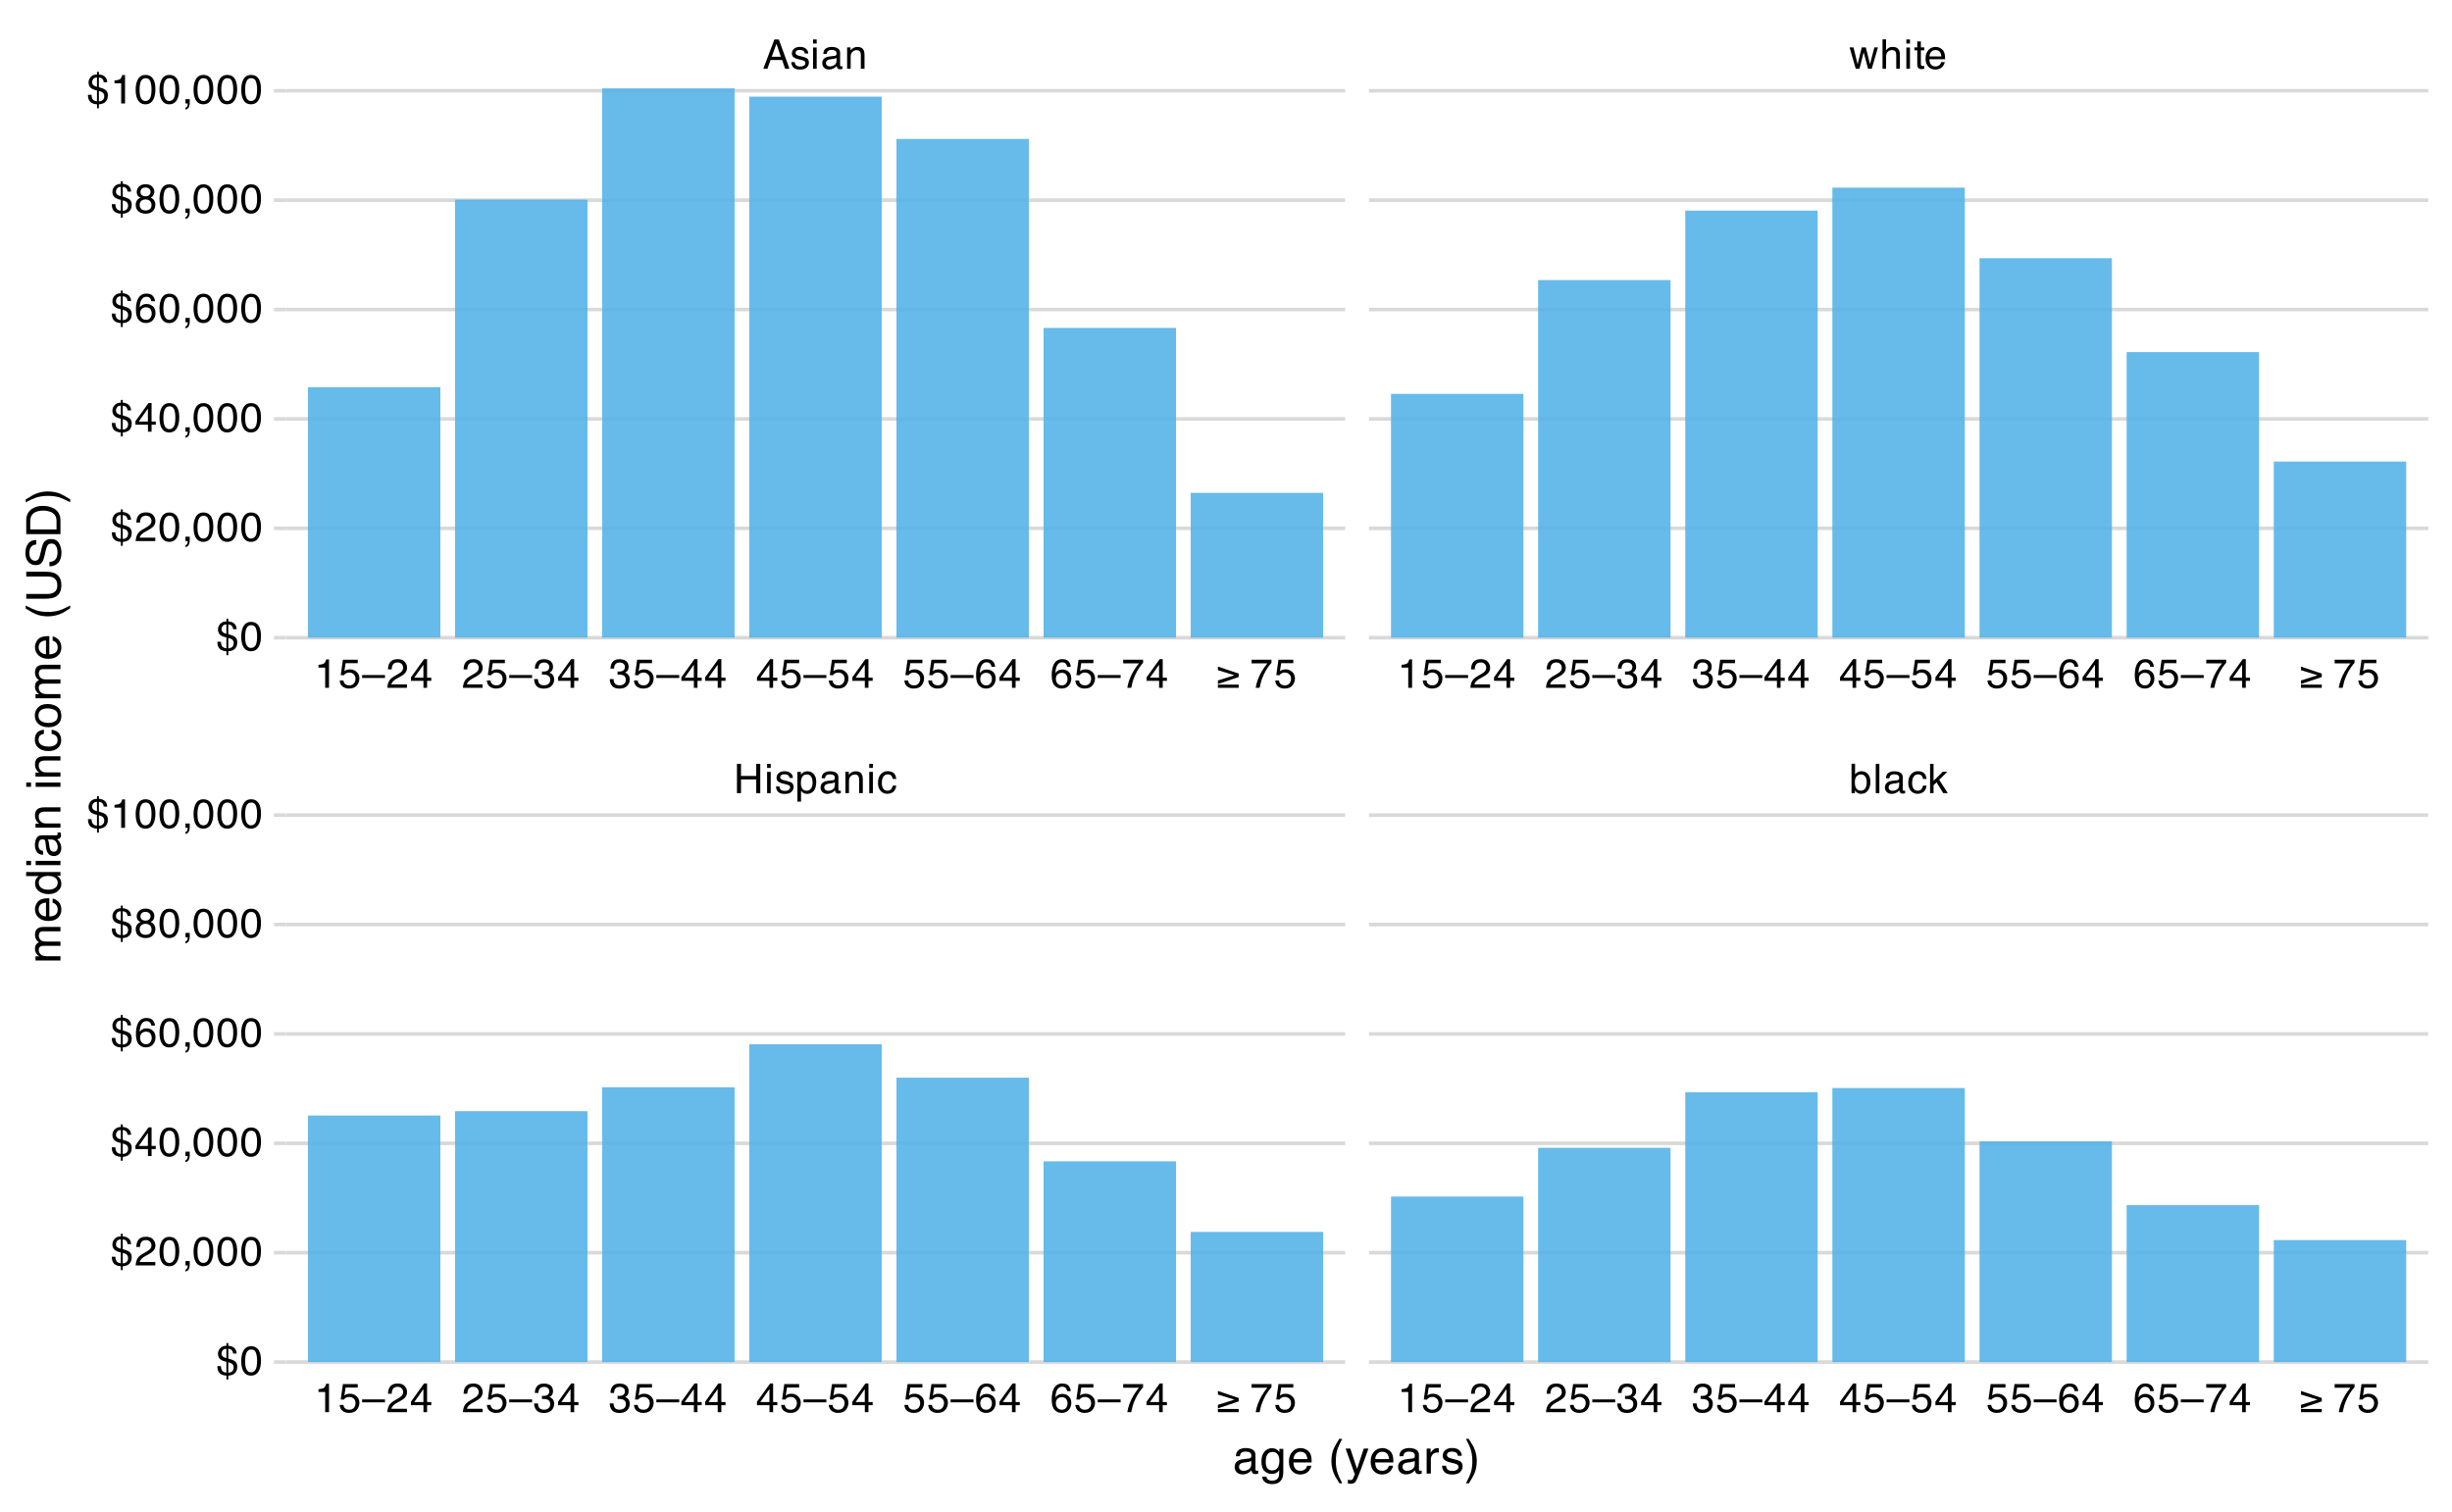 <?xml version="1.0" encoding="UTF-8"?>
<svg xmlns="http://www.w3.org/2000/svg" xmlns:xlink="http://www.w3.org/1999/xlink" width="720" height="444" viewBox="0 0 720 444">
<defs>
<g>
<g id="glyph-0-0">
<path d="M 0.391 0 L 0.391 -8.609 L 7.219 -8.609 L 7.219 0 Z M 6.141 -1.078 L 6.141 -7.531 L 1.469 -7.531 L 1.469 -1.078 Z M 6.141 -1.078 "/>
</g>
<g id="glyph-0-1">
<path d="M 0.938 -8.609 L 2.125 -8.609 L 2.125 -5.047 L 6.594 -5.047 L 6.594 -8.609 L 7.781 -8.609 L 7.781 0 L 6.594 0 L 6.594 -4.031 L 2.125 -4.031 L 2.125 0 L 0.938 0 Z M 0.938 -8.609 "/>
</g>
<g id="glyph-0-2">
<path d="M 0.781 -6.25 L 1.844 -6.25 L 1.844 0 L 0.781 0 Z M 0.781 -8.609 L 1.844 -8.609 L 1.844 -7.406 L 0.781 -7.406 Z M 0.781 -8.609 "/>
</g>
<g id="glyph-0-3">
<path d="M 1.406 -1.969 C 1.438 -1.613 1.523 -1.344 1.672 -1.156 C 1.93 -0.82 2.391 -0.656 3.047 -0.656 C 3.441 -0.656 3.785 -0.738 4.078 -0.906 C 4.379 -1.07 4.531 -1.332 4.531 -1.688 C 4.531 -1.957 4.41 -2.164 4.172 -2.312 C 4.016 -2.395 3.711 -2.492 3.266 -2.609 L 2.422 -2.812 C 1.891 -2.945 1.5 -3.098 1.25 -3.266 C 0.789 -3.547 0.562 -3.941 0.562 -4.453 C 0.562 -5.047 0.773 -5.523 1.203 -5.891 C 1.629 -6.254 2.207 -6.438 2.938 -6.438 C 3.875 -6.438 4.551 -6.16 4.969 -5.609 C 5.238 -5.254 5.367 -4.875 5.359 -4.469 L 4.359 -4.469 C 4.336 -4.707 4.254 -4.926 4.109 -5.125 C 3.867 -5.395 3.445 -5.531 2.844 -5.531 C 2.445 -5.531 2.145 -5.453 1.938 -5.297 C 1.738 -5.148 1.641 -4.953 1.641 -4.703 C 1.641 -4.43 1.773 -4.211 2.047 -4.047 C 2.203 -3.953 2.43 -3.867 2.734 -3.797 L 3.422 -3.625 C 4.18 -3.438 4.691 -3.258 4.953 -3.094 C 5.359 -2.82 5.562 -2.395 5.562 -1.812 C 5.562 -1.258 5.348 -0.781 4.922 -0.375 C 4.504 0.031 3.863 0.234 3 0.234 C 2.062 0.234 1.395 0.023 1 -0.391 C 0.613 -0.816 0.41 -1.344 0.391 -1.969 Z M 2.953 -6.422 Z M 2.953 -6.422 "/>
</g>
<g id="glyph-0-4">
<path d="M 3.422 -0.703 C 3.91 -0.703 4.316 -0.91 4.641 -1.328 C 4.973 -1.742 5.141 -2.359 5.141 -3.172 C 5.141 -3.672 5.066 -4.102 4.922 -4.469 C 4.648 -5.156 4.148 -5.5 3.422 -5.5 C 2.691 -5.5 2.191 -5.133 1.922 -4.406 C 1.773 -4.02 1.703 -3.523 1.703 -2.922 C 1.703 -2.43 1.773 -2.02 1.922 -1.688 C 2.191 -1.031 2.691 -0.703 3.422 -0.703 Z M 0.688 -6.25 L 1.719 -6.25 L 1.719 -5.422 C 1.926 -5.703 2.156 -5.922 2.406 -6.078 C 2.758 -6.305 3.176 -6.422 3.656 -6.422 C 4.375 -6.422 4.977 -6.148 5.469 -5.609 C 5.969 -5.066 6.219 -4.289 6.219 -3.281 C 6.219 -1.906 5.859 -0.926 5.141 -0.344 C 4.691 0.031 4.164 0.219 3.562 0.219 C 3.094 0.219 2.695 0.113 2.375 -0.094 C 2.188 -0.219 1.977 -0.422 1.75 -0.703 L 1.75 2.5 L 0.688 2.5 Z M 0.688 -6.25 "/>
</g>
<g id="glyph-0-5">
<path d="M 1.578 -1.672 C 1.578 -1.367 1.688 -1.129 1.906 -0.953 C 2.133 -0.773 2.398 -0.688 2.703 -0.688 C 3.078 -0.688 3.438 -0.77 3.781 -0.938 C 4.375 -1.227 4.672 -1.695 4.672 -2.344 L 4.672 -3.188 C 4.535 -3.113 4.363 -3.047 4.156 -2.984 C 3.957 -2.93 3.758 -2.895 3.562 -2.875 L 2.938 -2.797 C 2.551 -2.742 2.258 -2.66 2.062 -2.547 C 1.738 -2.367 1.578 -2.078 1.578 -1.672 Z M 4.141 -3.797 C 4.379 -3.828 4.539 -3.93 4.625 -4.109 C 4.664 -4.203 4.688 -4.336 4.688 -4.516 C 4.688 -4.867 4.555 -5.125 4.297 -5.281 C 4.047 -5.445 3.688 -5.531 3.219 -5.531 C 2.664 -5.531 2.273 -5.383 2.047 -5.094 C 1.91 -4.926 1.82 -4.68 1.781 -4.359 L 0.797 -4.359 C 0.816 -5.129 1.066 -5.664 1.547 -5.969 C 2.035 -6.27 2.598 -6.422 3.234 -6.422 C 3.973 -6.422 4.57 -6.281 5.031 -6 C 5.488 -5.719 5.719 -5.281 5.719 -4.688 L 5.719 -1.078 C 5.719 -0.973 5.738 -0.883 5.781 -0.812 C 5.832 -0.75 5.93 -0.719 6.078 -0.719 C 6.117 -0.719 6.164 -0.719 6.219 -0.719 C 6.281 -0.727 6.348 -0.738 6.422 -0.75 L 6.422 0.031 C 6.254 0.07 6.125 0.098 6.031 0.109 C 5.945 0.129 5.832 0.141 5.688 0.141 C 5.32 0.141 5.062 0.008 4.906 -0.25 C 4.812 -0.383 4.75 -0.578 4.719 -0.828 C 4.5 -0.547 4.188 -0.301 3.781 -0.094 C 3.383 0.113 2.945 0.219 2.469 0.219 C 1.883 0.219 1.406 0.039 1.031 -0.312 C 0.664 -0.664 0.484 -1.109 0.484 -1.641 C 0.484 -2.223 0.664 -2.676 1.031 -3 C 1.395 -3.32 1.867 -3.52 2.453 -3.594 Z M 3.266 -6.422 Z M 3.266 -6.422 "/>
</g>
<g id="glyph-0-6">
<path d="M 0.781 -6.281 L 1.781 -6.281 L 1.781 -5.391 C 2.07 -5.754 2.383 -6.016 2.719 -6.172 C 3.051 -6.336 3.422 -6.422 3.828 -6.422 C 4.711 -6.422 5.312 -6.109 5.625 -5.484 C 5.801 -5.141 5.891 -4.656 5.891 -4.031 L 5.891 0 L 4.812 0 L 4.812 -3.953 C 4.812 -4.336 4.754 -4.645 4.641 -4.875 C 4.453 -5.27 4.113 -5.469 3.625 -5.469 C 3.375 -5.469 3.172 -5.441 3.016 -5.391 C 2.723 -5.305 2.469 -5.133 2.25 -4.875 C 2.07 -4.664 1.957 -4.453 1.906 -4.234 C 1.852 -4.016 1.828 -3.695 1.828 -3.281 L 1.828 0 L 0.781 0 Z M 3.25 -6.422 Z M 3.25 -6.422 "/>
</g>
<g id="glyph-0-7">
<path d="M 3.188 -6.453 C 3.895 -6.453 4.469 -6.281 4.906 -5.938 C 5.352 -5.594 5.625 -5.004 5.719 -4.172 L 4.688 -4.172 C 4.625 -4.555 4.484 -4.875 4.266 -5.125 C 4.047 -5.383 3.688 -5.516 3.188 -5.516 C 2.52 -5.516 2.039 -5.188 1.75 -4.531 C 1.562 -4.102 1.469 -3.578 1.469 -2.953 C 1.469 -2.328 1.598 -1.797 1.859 -1.359 C 2.129 -0.93 2.551 -0.719 3.125 -0.719 C 3.562 -0.719 3.906 -0.852 4.156 -1.125 C 4.414 -1.395 4.594 -1.758 4.688 -2.219 L 5.719 -2.219 C 5.602 -1.383 5.312 -0.773 4.844 -0.391 C 4.375 -0.004 3.773 0.188 3.047 0.188 C 2.223 0.188 1.566 -0.113 1.078 -0.719 C 0.586 -1.32 0.344 -2.07 0.344 -2.969 C 0.344 -4.07 0.609 -4.926 1.141 -5.531 C 1.68 -6.145 2.363 -6.453 3.188 -6.453 Z M 3.031 -6.422 Z M 3.031 -6.422 "/>
</g>
<g id="glyph-0-8">
<path d="M 0.688 -8.641 L 1.719 -8.641 L 1.719 -5.516 C 1.945 -5.816 2.223 -6.047 2.547 -6.203 C 2.867 -6.359 3.219 -6.438 3.594 -6.438 C 4.375 -6.438 5.004 -6.164 5.484 -5.625 C 5.973 -5.094 6.219 -4.305 6.219 -3.266 C 6.219 -2.266 5.977 -1.438 5.5 -0.781 C 5.02 -0.125 4.352 0.203 3.5 0.203 C 3.02 0.203 2.617 0.086 2.297 -0.141 C 2.098 -0.285 1.891 -0.504 1.672 -0.797 L 1.672 0 L 0.688 0 Z M 3.438 -0.734 C 4.008 -0.734 4.438 -0.957 4.719 -1.406 C 5 -1.863 5.141 -2.461 5.141 -3.203 C 5.141 -3.867 5 -4.414 4.719 -4.844 C 4.438 -5.281 4.02 -5.5 3.469 -5.5 C 2.988 -5.5 2.566 -5.32 2.203 -4.969 C 1.836 -4.613 1.656 -4.023 1.656 -3.203 C 1.656 -2.617 1.727 -2.141 1.875 -1.766 C 2.156 -1.078 2.676 -0.734 3.438 -0.734 Z M 3.438 -0.734 "/>
</g>
<g id="glyph-0-9">
<path d="M 0.797 -8.609 L 1.859 -8.609 L 1.859 0 L 0.797 0 Z M 0.797 -8.609 "/>
</g>
<g id="glyph-0-10">
<path d="M 0.75 -8.609 L 1.766 -8.609 L 1.766 -3.609 L 4.469 -6.281 L 5.812 -6.281 L 3.422 -3.922 L 5.953 0 L 4.609 0 L 2.656 -3.172 L 1.766 -2.359 L 1.766 0 L 0.75 0 Z M 0.75 -8.609 "/>
</g>
<g id="glyph-0-11">
<path d="M 5.328 -3.531 L 4.031 -7.328 L 2.641 -3.531 Z M 3.422 -8.609 L 4.734 -8.609 L 7.859 0 L 6.578 0 L 5.703 -2.578 L 2.297 -2.578 L 1.375 0 L 0.172 0 Z M 3.422 -8.609 "/>
</g>
<g id="glyph-0-12">
<path d="M 1.266 -6.281 L 2.469 -1.328 L 3.688 -6.281 L 4.875 -6.281 L 6.109 -1.359 L 7.391 -6.281 L 8.438 -6.281 L 6.625 0 L 5.531 0 L 4.25 -4.859 L 3.016 0 L 1.922 0 L 0.109 -6.281 Z M 1.266 -6.281 "/>
</g>
<g id="glyph-0-13">
<path d="M 0.781 -8.641 L 1.828 -8.641 L 1.828 -5.422 C 2.078 -5.742 2.301 -5.969 2.5 -6.094 C 2.844 -6.312 3.27 -6.422 3.781 -6.422 C 4.688 -6.422 5.301 -6.102 5.625 -5.469 C 5.801 -5.125 5.891 -4.645 5.891 -4.031 L 5.891 0 L 4.812 0 L 4.812 -3.953 C 4.812 -4.41 4.75 -4.75 4.625 -4.969 C 4.438 -5.312 4.078 -5.484 3.547 -5.484 C 3.109 -5.484 2.711 -5.332 2.359 -5.031 C 2.004 -4.727 1.828 -4.16 1.828 -3.328 L 1.828 0 L 0.781 0 Z M 0.781 -8.641 "/>
</g>
<g id="glyph-0-14">
<path d="M 0.984 -8.031 L 2.047 -8.031 L 2.047 -6.281 L 3.047 -6.281 L 3.047 -5.422 L 2.047 -5.422 L 2.047 -1.312 C 2.047 -1.094 2.125 -0.945 2.281 -0.875 C 2.352 -0.832 2.488 -0.812 2.688 -0.812 C 2.738 -0.812 2.789 -0.812 2.844 -0.812 C 2.906 -0.82 2.973 -0.828 3.047 -0.828 L 3.047 0 C 2.93 0.031 2.805 0.051 2.672 0.062 C 2.547 0.082 2.406 0.094 2.25 0.094 C 1.758 0.094 1.426 -0.031 1.25 -0.281 C 1.07 -0.531 0.984 -0.859 0.984 -1.266 L 0.984 -5.422 L 0.141 -5.422 L 0.141 -6.281 L 0.984 -6.281 Z M 0.984 -8.031 "/>
</g>
<g id="glyph-0-15">
<path d="M 3.391 -6.422 C 3.836 -6.422 4.27 -6.316 4.688 -6.109 C 5.102 -5.898 5.422 -5.629 5.641 -5.297 C 5.848 -4.973 5.988 -4.602 6.062 -4.188 C 6.125 -3.895 6.156 -3.43 6.156 -2.797 L 1.547 -2.797 C 1.566 -2.16 1.719 -1.648 2 -1.266 C 2.281 -0.879 2.719 -0.688 3.312 -0.688 C 3.863 -0.688 4.301 -0.867 4.625 -1.234 C 4.812 -1.441 4.945 -1.688 5.031 -1.969 L 6.062 -1.969 C 6.039 -1.738 5.953 -1.484 5.797 -1.203 C 5.641 -0.922 5.469 -0.688 5.281 -0.5 C 4.957 -0.188 4.555 0.02 4.078 0.125 C 3.828 0.188 3.539 0.219 3.219 0.219 C 2.438 0.219 1.773 -0.062 1.234 -0.625 C 0.691 -1.195 0.422 -1.992 0.422 -3.016 C 0.422 -4.023 0.691 -4.844 1.234 -5.469 C 1.785 -6.102 2.504 -6.422 3.391 -6.422 Z M 5.062 -3.641 C 5.02 -4.098 4.922 -4.461 4.766 -4.734 C 4.484 -5.242 4.004 -5.5 3.328 -5.5 C 2.836 -5.5 2.426 -5.32 2.094 -4.969 C 1.77 -4.625 1.598 -4.18 1.578 -3.641 Z M 3.281 -6.422 Z M 3.281 -6.422 "/>
</g>
<g id="glyph-0-16">
<path d="M 1.156 -5.938 L 1.156 -6.75 C 1.914 -6.82 2.441 -6.945 2.734 -7.125 C 3.035 -7.301 3.266 -7.711 3.422 -8.359 L 4.25 -8.359 L 4.25 0 L 3.125 0 L 3.125 -5.938 Z M 1.156 -5.938 "/>
</g>
<g id="glyph-0-17">
<path d="M 1.484 -2.141 C 1.555 -1.535 1.836 -1.117 2.328 -0.891 C 2.578 -0.773 2.863 -0.719 3.188 -0.719 C 3.812 -0.719 4.273 -0.914 4.578 -1.312 C 4.879 -1.707 5.031 -2.148 5.031 -2.641 C 5.031 -3.223 4.848 -3.676 4.484 -4 C 4.129 -4.32 3.703 -4.484 3.203 -4.484 C 2.836 -4.484 2.523 -4.41 2.266 -4.266 C 2.004 -4.129 1.785 -3.938 1.609 -3.688 L 0.688 -3.734 L 1.328 -8.25 L 5.688 -8.25 L 5.688 -7.234 L 2.125 -7.234 L 1.766 -4.906 C 1.961 -5.051 2.148 -5.16 2.328 -5.234 C 2.641 -5.359 3 -5.422 3.406 -5.422 C 4.176 -5.422 4.828 -5.172 5.359 -4.672 C 5.898 -4.18 6.172 -3.555 6.172 -2.797 C 6.172 -2.004 5.922 -1.301 5.422 -0.688 C 4.93 -0.082 4.148 0.219 3.078 0.219 C 2.398 0.219 1.797 0.023 1.266 -0.359 C 0.742 -0.742 0.453 -1.336 0.391 -2.141 Z M 1.484 -2.141 "/>
</g>
<g id="glyph-0-18">
<path d="M -0.031 -3.75 L 6.688 -3.75 L 6.688 -2.891 L -0.031 -2.891 Z M -0.031 -3.75 "/>
</g>
<g id="glyph-0-19">
<path d="M 0.375 0 C 0.414 -0.719 0.566 -1.344 0.828 -1.875 C 1.086 -2.414 1.594 -2.906 2.344 -3.344 L 3.469 -4 C 3.969 -4.289 4.32 -4.539 4.531 -4.75 C 4.852 -5.07 5.016 -5.441 5.016 -5.859 C 5.016 -6.348 4.863 -6.734 4.562 -7.016 C 4.27 -7.305 3.883 -7.453 3.406 -7.453 C 2.676 -7.453 2.176 -7.18 1.906 -6.641 C 1.75 -6.336 1.664 -5.93 1.656 -5.422 L 0.578 -5.422 C 0.586 -6.148 0.723 -6.742 0.984 -7.203 C 1.441 -8.016 2.25 -8.422 3.406 -8.422 C 4.363 -8.422 5.062 -8.16 5.5 -7.641 C 5.945 -7.117 6.172 -6.539 6.172 -5.906 C 6.172 -5.238 5.938 -4.664 5.469 -4.188 C 5.195 -3.906 4.707 -3.566 4 -3.172 L 3.188 -2.734 C 2.812 -2.523 2.516 -2.32 2.297 -2.125 C 1.898 -1.789 1.648 -1.414 1.547 -1 L 6.141 -1 L 6.141 0 Z M 0.375 0 "/>
</g>
<g id="glyph-0-20">
<path d="M 3.969 -2.969 L 3.969 -6.781 L 1.281 -2.969 Z M 3.984 0 L 3.984 -2.047 L 0.312 -2.047 L 0.312 -3.078 L 4.156 -8.422 L 5.047 -8.422 L 5.047 -2.969 L 6.281 -2.969 L 6.281 -2.047 L 5.047 -2.047 L 5.047 0 Z M 3.984 0 "/>
</g>
<g id="glyph-0-21">
<path d="M 3.125 0.234 C 2.125 0.234 1.398 -0.035 0.953 -0.578 C 0.504 -1.129 0.281 -1.797 0.281 -2.578 L 1.391 -2.578 C 1.43 -2.035 1.531 -1.641 1.688 -1.391 C 1.969 -0.953 2.461 -0.734 3.172 -0.734 C 3.734 -0.734 4.18 -0.879 4.516 -1.172 C 4.848 -1.473 5.016 -1.859 5.016 -2.328 C 5.016 -2.898 4.836 -3.301 4.484 -3.531 C 4.129 -3.77 3.641 -3.891 3.016 -3.891 C 2.941 -3.891 2.867 -3.883 2.797 -3.875 C 2.723 -3.875 2.648 -3.875 2.578 -3.875 L 2.578 -4.812 C 2.691 -4.789 2.785 -4.781 2.859 -4.781 C 2.93 -4.781 3.008 -4.781 3.094 -4.781 C 3.488 -4.781 3.812 -4.844 4.062 -4.969 C 4.508 -5.188 4.734 -5.578 4.734 -6.141 C 4.734 -6.555 4.582 -6.875 4.281 -7.094 C 3.988 -7.32 3.645 -7.438 3.25 -7.438 C 2.551 -7.438 2.066 -7.203 1.797 -6.734 C 1.648 -6.484 1.566 -6.117 1.547 -5.641 L 0.5 -5.641 C 0.5 -6.266 0.625 -6.797 0.875 -7.234 C 1.301 -8.016 2.055 -8.406 3.141 -8.406 C 3.992 -8.406 4.656 -8.211 5.125 -7.828 C 5.594 -7.453 5.828 -6.898 5.828 -6.172 C 5.828 -5.66 5.691 -5.242 5.422 -4.922 C 5.242 -4.723 5.02 -4.566 4.75 -4.453 C 5.188 -4.328 5.531 -4.094 5.781 -3.75 C 6.031 -3.406 6.156 -2.984 6.156 -2.484 C 6.156 -1.68 5.891 -1.023 5.359 -0.516 C 4.836 -0.016 4.094 0.234 3.125 0.234 Z M 3.125 0.234 "/>
</g>
<g id="glyph-0-22">
<path d="M 3.516 -8.422 C 4.453 -8.422 5.102 -8.176 5.469 -7.688 C 5.844 -7.207 6.031 -6.707 6.031 -6.188 L 4.984 -6.188 C 4.922 -6.52 4.82 -6.781 4.688 -6.969 C 4.426 -7.32 4.039 -7.5 3.531 -7.5 C 2.938 -7.5 2.461 -7.223 2.109 -6.672 C 1.766 -6.129 1.578 -5.352 1.547 -4.344 C 1.785 -4.695 2.086 -4.961 2.453 -5.141 C 2.785 -5.297 3.16 -5.375 3.578 -5.375 C 4.285 -5.375 4.898 -5.148 5.422 -4.703 C 5.941 -4.254 6.203 -3.582 6.203 -2.688 C 6.203 -1.926 5.953 -1.25 5.453 -0.656 C 4.961 -0.07 4.258 0.219 3.344 0.219 C 2.551 0.219 1.867 -0.078 1.297 -0.672 C 0.734 -1.273 0.453 -2.281 0.453 -3.688 C 0.453 -4.727 0.578 -5.613 0.828 -6.344 C 1.316 -7.727 2.211 -8.422 3.516 -8.422 Z M 3.438 -0.719 C 3.988 -0.719 4.398 -0.906 4.672 -1.281 C 4.953 -1.656 5.094 -2.098 5.094 -2.609 C 5.094 -3.035 4.969 -3.441 4.719 -3.828 C 4.477 -4.211 4.031 -4.406 3.375 -4.406 C 2.926 -4.406 2.531 -4.254 2.188 -3.953 C 1.844 -3.66 1.672 -3.211 1.672 -2.609 C 1.672 -2.078 1.828 -1.629 2.141 -1.266 C 2.453 -0.898 2.883 -0.719 3.438 -0.719 Z M 3.438 -0.719 "/>
</g>
<g id="glyph-0-23">
<path d="M 6.281 -8.25 L 6.281 -7.328 C 6.008 -7.066 5.648 -6.613 5.203 -5.969 C 4.754 -5.32 4.359 -4.625 4.016 -3.875 C 3.672 -3.133 3.41 -2.469 3.234 -1.875 C 3.129 -1.488 2.984 -0.863 2.797 0 L 1.641 0 C 1.898 -1.602 2.484 -3.195 3.391 -4.781 C 3.93 -5.707 4.492 -6.508 5.078 -7.188 L 0.438 -7.188 L 0.438 -8.25 Z M 6.281 -8.25 "/>
</g>
<g id="glyph-0-24">
<path d="M 0.547 -6.234 L 6.656 -4.172 L 6.656 -3.172 L 0.547 -1.109 L 0.547 -2.156 L 5.406 -3.688 L 0.547 -5.188 Z M 6.656 -0.938 L 6.656 0 L 0.547 0 L 0.547 -0.938 Z M 6.656 -0.938 "/>
</g>
<g id="glyph-0-25">
</g>
<g id="glyph-0-26">
<path d="M 3.578 -0.609 C 4.242 -0.641 4.707 -0.883 4.969 -1.344 C 5.094 -1.57 5.156 -1.844 5.156 -2.156 C 5.156 -2.645 4.977 -3.016 4.625 -3.266 C 4.414 -3.422 4.066 -3.562 3.578 -3.688 Z M 1.594 -6.266 C 1.594 -5.879 1.719 -5.578 1.969 -5.359 C 2.227 -5.141 2.578 -4.988 3.016 -4.906 L 3.016 -7.656 C 2.504 -7.633 2.141 -7.477 1.922 -7.188 C 1.703 -6.895 1.594 -6.586 1.594 -6.266 Z M 0.547 -6.188 C 0.547 -6.781 0.758 -7.316 1.188 -7.797 C 1.625 -8.273 2.238 -8.52 3.031 -8.531 L 3.031 -9.312 L 3.578 -9.312 L 3.578 -8.531 C 4.359 -8.477 4.957 -8.25 5.375 -7.844 C 5.789 -7.445 6.008 -6.914 6.031 -6.25 L 5 -6.25 C 4.969 -6.539 4.891 -6.797 4.766 -7.016 C 4.516 -7.41 4.117 -7.617 3.578 -7.641 L 3.578 -4.781 C 4.484 -4.531 5.098 -4.297 5.422 -4.078 C 5.953 -3.703 6.219 -3.156 6.219 -2.438 C 6.219 -1.406 5.879 -0.672 5.203 -0.234 C 4.828 0.016 4.285 0.176 3.578 0.25 L 3.578 1.391 L 3.031 1.391 L 3.031 0.25 C 1.883 0.176 1.109 -0.223 0.703 -0.953 C 0.484 -1.348 0.375 -1.883 0.375 -2.562 L 1.406 -2.562 C 1.438 -2.02 1.523 -1.629 1.672 -1.391 C 1.91 -0.941 2.359 -0.691 3.016 -0.641 L 3.016 -3.828 C 2.172 -3.992 1.547 -4.266 1.141 -4.641 C 0.742 -5.016 0.547 -5.531 0.547 -6.188 Z M 0.547 -6.188 "/>
</g>
<g id="glyph-0-27">
<path d="M 3.25 -8.391 C 4.332 -8.391 5.117 -7.941 5.609 -7.047 C 5.984 -6.359 6.172 -5.41 6.172 -4.203 C 6.172 -3.066 6 -2.125 5.656 -1.375 C 5.164 -0.301 4.359 0.234 3.234 0.234 C 2.234 0.234 1.484 -0.203 0.984 -1.078 C 0.578 -1.816 0.375 -2.801 0.375 -4.031 C 0.375 -4.977 0.5 -5.797 0.75 -6.484 C 1.207 -7.754 2.039 -8.391 3.25 -8.391 Z M 3.234 -0.734 C 3.785 -0.734 4.223 -0.973 4.547 -1.453 C 4.867 -1.941 5.031 -2.848 5.031 -4.172 C 5.031 -5.117 4.91 -5.898 4.672 -6.516 C 4.441 -7.129 3.988 -7.438 3.312 -7.438 C 2.688 -7.438 2.227 -7.145 1.938 -6.562 C 1.656 -5.977 1.516 -5.117 1.516 -3.984 C 1.516 -3.129 1.609 -2.441 1.797 -1.922 C 2.078 -1.129 2.555 -0.734 3.234 -0.734 Z M 3.234 -0.734 "/>
</g>
<g id="glyph-0-28">
<path d="M 1 1.219 C 1.27 1.176 1.457 0.988 1.562 0.656 C 1.625 0.477 1.656 0.305 1.656 0.141 C 1.656 0.117 1.648 0.098 1.641 0.078 C 1.641 0.055 1.641 0.031 1.641 0 L 1 0 L 1 -1.281 L 2.25 -1.281 L 2.25 -0.094 C 2.25 0.375 2.156 0.781 1.969 1.125 C 1.781 1.477 1.457 1.695 1 1.781 Z M 1 1.219 "/>
</g>
<g id="glyph-0-29">
<path d="M 3.266 -4.875 C 3.734 -4.875 4.098 -5.004 4.359 -5.266 C 4.617 -5.523 4.75 -5.832 4.75 -6.188 C 4.75 -6.5 4.625 -6.785 4.375 -7.047 C 4.125 -7.316 3.742 -7.453 3.234 -7.453 C 2.723 -7.453 2.352 -7.316 2.125 -7.047 C 1.895 -6.785 1.781 -6.484 1.781 -6.141 C 1.781 -5.742 1.926 -5.43 2.219 -5.203 C 2.52 -4.984 2.867 -4.875 3.266 -4.875 Z M 3.328 -0.719 C 3.816 -0.719 4.223 -0.848 4.547 -1.109 C 4.867 -1.379 5.031 -1.773 5.031 -2.297 C 5.031 -2.836 4.863 -3.25 4.531 -3.531 C 4.195 -3.812 3.77 -3.953 3.25 -3.953 C 2.75 -3.953 2.336 -3.805 2.016 -3.516 C 1.703 -3.234 1.547 -2.836 1.547 -2.328 C 1.547 -1.891 1.691 -1.508 1.984 -1.188 C 2.273 -0.875 2.723 -0.719 3.328 -0.719 Z M 1.828 -4.469 C 1.535 -4.594 1.305 -4.738 1.141 -4.906 C 0.836 -5.219 0.688 -5.625 0.688 -6.125 C 0.688 -6.75 0.91 -7.285 1.359 -7.734 C 1.816 -8.191 2.457 -8.422 3.281 -8.422 C 4.094 -8.422 4.723 -8.207 5.172 -7.781 C 5.629 -7.352 5.859 -6.859 5.859 -6.297 C 5.859 -5.773 5.727 -5.348 5.469 -5.016 C 5.32 -4.836 5.094 -4.66 4.781 -4.484 C 5.125 -4.328 5.395 -4.145 5.594 -3.938 C 5.969 -3.539 6.156 -3.031 6.156 -2.406 C 6.156 -1.664 5.906 -1.039 5.406 -0.531 C 4.914 -0.02 4.219 0.234 3.312 0.234 C 2.488 0.234 1.797 0.016 1.234 -0.422 C 0.672 -0.867 0.391 -1.516 0.391 -2.359 C 0.391 -2.848 0.508 -3.273 0.75 -3.641 C 0.988 -4.004 1.348 -4.281 1.828 -4.469 Z M 1.828 -4.469 "/>
</g>
<g id="glyph-1-0">
<path d="M 0.453 0 L 0.453 -10.047 L 8.422 -10.047 L 8.422 0 Z M 7.172 -1.266 L 7.172 -8.781 L 1.703 -8.781 L 1.703 -1.266 Z M 7.172 -1.266 "/>
</g>
<g id="glyph-1-1">
<path d="M 1.844 -1.953 C 1.844 -1.598 1.973 -1.316 2.234 -1.109 C 2.492 -0.898 2.801 -0.797 3.156 -0.797 C 3.594 -0.797 4.016 -0.895 4.422 -1.094 C 5.098 -1.426 5.438 -1.973 5.438 -2.734 L 5.438 -3.719 C 5.289 -3.625 5.098 -3.547 4.859 -3.484 C 4.617 -3.422 4.383 -3.375 4.156 -3.344 L 3.422 -3.25 C 2.973 -3.195 2.633 -3.102 2.406 -2.969 C 2.031 -2.758 1.844 -2.422 1.844 -1.953 Z M 4.828 -4.438 C 5.109 -4.469 5.297 -4.586 5.391 -4.797 C 5.441 -4.898 5.469 -5.055 5.469 -5.266 C 5.469 -5.68 5.316 -5.984 5.016 -6.172 C 4.723 -6.359 4.301 -6.453 3.75 -6.453 C 3.102 -6.453 2.645 -6.281 2.375 -5.938 C 2.227 -5.75 2.129 -5.469 2.078 -5.094 L 0.938 -5.094 C 0.957 -5.988 1.25 -6.613 1.812 -6.969 C 2.375 -7.32 3.031 -7.5 3.781 -7.5 C 4.633 -7.5 5.332 -7.332 5.875 -7 C 6.406 -6.676 6.672 -6.164 6.672 -5.469 L 6.672 -1.266 C 6.672 -1.129 6.695 -1.02 6.75 -0.938 C 6.801 -0.863 6.91 -0.828 7.078 -0.828 C 7.141 -0.828 7.203 -0.832 7.266 -0.844 C 7.336 -0.852 7.41 -0.863 7.484 -0.875 L 7.484 0.031 C 7.297 0.082 7.148 0.113 7.047 0.125 C 6.941 0.145 6.805 0.156 6.641 0.156 C 6.211 0.156 5.906 0.004 5.719 -0.297 C 5.613 -0.453 5.539 -0.676 5.5 -0.969 C 5.25 -0.645 4.891 -0.359 4.422 -0.109 C 3.953 0.129 3.438 0.25 2.875 0.25 C 2.195 0.25 1.641 0.047 1.203 -0.359 C 0.773 -0.773 0.562 -1.297 0.562 -1.922 C 0.562 -2.598 0.77 -3.125 1.188 -3.5 C 1.613 -3.875 2.172 -4.102 2.859 -4.188 Z M 3.812 -7.5 Z M 3.812 -7.5 "/>
</g>
<g id="glyph-1-2">
<path d="M 3.484 -7.453 C 4.055 -7.453 4.555 -7.312 4.984 -7.031 C 5.223 -6.863 5.461 -6.629 5.703 -6.328 L 5.703 -7.25 L 6.844 -7.25 L 6.844 -0.594 C 6.844 0.332 6.703 1.066 6.422 1.609 C 5.91 2.598 4.945 3.094 3.531 3.094 C 2.75 3.094 2.086 2.914 1.547 2.562 C 1.004 2.207 0.703 1.656 0.641 0.906 L 1.891 0.906 C 1.953 1.238 2.07 1.492 2.25 1.672 C 2.531 1.941 2.969 2.078 3.562 2.078 C 4.508 2.078 5.129 1.742 5.422 1.078 C 5.586 0.691 5.664 -0.004 5.656 -1.016 C 5.406 -0.641 5.109 -0.359 4.766 -0.172 C 4.422 0.004 3.961 0.094 3.391 0.094 C 2.598 0.094 1.906 -0.188 1.312 -0.75 C 0.719 -1.312 0.422 -2.242 0.422 -3.547 C 0.422 -4.773 0.719 -5.734 1.312 -6.422 C 1.914 -7.109 2.641 -7.453 3.484 -7.453 Z M 5.703 -3.688 C 5.703 -4.594 5.516 -5.266 5.141 -5.703 C 4.766 -6.141 4.289 -6.359 3.719 -6.359 C 2.844 -6.359 2.25 -5.953 1.938 -5.141 C 1.77 -4.711 1.688 -4.148 1.688 -3.453 C 1.688 -2.617 1.852 -1.988 2.188 -1.562 C 2.52 -1.133 2.969 -0.922 3.531 -0.922 C 4.414 -0.922 5.039 -1.316 5.406 -2.109 C 5.602 -2.566 5.703 -3.094 5.703 -3.688 Z M 3.625 -7.5 Z M 3.625 -7.5 "/>
</g>
<g id="glyph-1-3">
<path d="M 3.953 -7.484 C 4.473 -7.484 4.973 -7.359 5.453 -7.109 C 5.941 -6.867 6.316 -6.555 6.578 -6.172 C 6.828 -5.805 6.988 -5.375 7.062 -4.875 C 7.133 -4.539 7.172 -4.004 7.172 -3.266 L 1.812 -3.266 C 1.832 -2.523 2.004 -1.93 2.328 -1.484 C 2.66 -1.035 3.172 -0.812 3.859 -0.812 C 4.504 -0.812 5.02 -1.02 5.406 -1.438 C 5.625 -1.688 5.773 -1.973 5.859 -2.297 L 7.078 -2.297 C 7.047 -2.023 6.938 -1.723 6.75 -1.391 C 6.57 -1.066 6.375 -0.801 6.156 -0.594 C 5.781 -0.227 5.316 0.02 4.766 0.156 C 4.473 0.227 4.141 0.266 3.766 0.266 C 2.848 0.266 2.07 -0.066 1.438 -0.734 C 0.812 -1.398 0.5 -2.328 0.5 -3.516 C 0.5 -4.691 0.816 -5.645 1.453 -6.375 C 2.086 -7.113 2.922 -7.484 3.953 -7.484 Z M 5.906 -4.25 C 5.863 -4.781 5.75 -5.207 5.562 -5.531 C 5.227 -6.113 4.664 -6.406 3.875 -6.406 C 3.312 -6.406 2.836 -6.203 2.453 -5.797 C 2.066 -5.391 1.863 -4.875 1.844 -4.25 Z M 3.828 -7.5 Z M 3.828 -7.5 "/>
</g>
<g id="glyph-1-4">
</g>
<g id="glyph-1-5">
<path d="M 4.141 -10.203 C 3.422 -8.816 2.957 -7.797 2.75 -7.141 C 2.426 -6.141 2.266 -4.984 2.266 -3.672 C 2.266 -2.359 2.445 -1.156 2.812 -0.062 C 3.039 0.613 3.488 1.586 4.156 2.859 L 3.344 2.859 C 2.676 1.816 2.258 1.148 2.094 0.859 C 1.938 0.578 1.766 0.191 1.578 -0.297 C 1.328 -0.973 1.148 -1.695 1.047 -2.469 C 0.992 -2.863 0.969 -3.238 0.969 -3.594 C 0.969 -4.945 1.18 -6.148 1.609 -7.203 C 1.879 -7.867 2.438 -8.867 3.281 -10.203 Z M 4.141 -10.203 "/>
</g>
<g id="glyph-1-6">
<path d="M 5.469 -7.328 L 6.844 -7.328 C 6.664 -6.859 6.281 -5.785 5.688 -4.109 C 5.238 -2.848 4.863 -1.82 4.562 -1.031 C 3.852 0.832 3.352 1.969 3.062 2.375 C 2.77 2.789 2.266 3 1.547 3 C 1.379 3 1.25 2.988 1.156 2.969 C 1.062 2.957 0.945 2.938 0.812 2.906 L 0.812 1.781 C 1.02 1.844 1.172 1.879 1.266 1.891 C 1.367 1.91 1.457 1.922 1.531 1.922 C 1.75 1.922 1.91 1.879 2.016 1.797 C 2.129 1.723 2.223 1.633 2.297 1.531 C 2.316 1.488 2.395 1.297 2.531 0.953 C 2.676 0.617 2.781 0.375 2.844 0.219 L 0.141 -7.328 L 1.531 -7.328 L 3.5 -1.359 Z M 3.5 -7.5 Z M 3.5 -7.5 "/>
</g>
<g id="glyph-1-7">
<path d="M 0.938 -7.328 L 2.109 -7.328 L 2.109 -6.062 C 2.203 -6.301 2.438 -6.598 2.812 -6.953 C 3.188 -7.305 3.617 -7.484 4.109 -7.484 C 4.129 -7.484 4.164 -7.477 4.219 -7.469 C 4.27 -7.469 4.363 -7.461 4.5 -7.453 L 4.5 -6.156 C 4.426 -6.164 4.359 -6.172 4.297 -6.172 C 4.234 -6.18 4.164 -6.188 4.094 -6.188 C 3.477 -6.188 3.004 -5.984 2.672 -5.578 C 2.336 -5.18 2.172 -4.727 2.172 -4.219 L 2.172 0 L 0.938 0 Z M 0.938 -7.328 "/>
</g>
<g id="glyph-1-8">
<path d="M 1.641 -2.297 C 1.672 -1.891 1.77 -1.578 1.938 -1.359 C 2.25 -0.961 2.789 -0.766 3.562 -0.766 C 4.008 -0.766 4.406 -0.863 4.75 -1.062 C 5.102 -1.258 5.281 -1.562 5.281 -1.969 C 5.281 -2.289 5.141 -2.531 4.859 -2.688 C 4.68 -2.789 4.332 -2.91 3.812 -3.047 L 2.828 -3.281 C 2.203 -3.438 1.742 -3.613 1.453 -3.812 C 0.922 -4.145 0.656 -4.602 0.656 -5.188 C 0.656 -5.883 0.906 -6.445 1.406 -6.875 C 1.906 -7.301 2.578 -7.516 3.422 -7.516 C 4.523 -7.516 5.316 -7.191 5.797 -6.547 C 6.109 -6.129 6.258 -5.688 6.25 -5.219 L 5.094 -5.219 C 5.062 -5.5 4.961 -5.75 4.797 -5.969 C 4.516 -6.289 4.023 -6.453 3.328 -6.453 C 2.859 -6.453 2.504 -6.363 2.266 -6.188 C 2.023 -6.008 1.906 -5.773 1.906 -5.484 C 1.906 -5.172 2.062 -4.914 2.375 -4.719 C 2.562 -4.602 2.832 -4.504 3.188 -4.422 L 4 -4.219 C 4.883 -4.008 5.477 -3.805 5.781 -3.609 C 6.258 -3.285 6.5 -2.789 6.5 -2.125 C 6.5 -1.469 6.25 -0.898 5.75 -0.422 C 5.258 0.047 4.508 0.281 3.5 0.281 C 2.406 0.281 1.629 0.035 1.172 -0.453 C 0.723 -0.953 0.484 -1.566 0.453 -2.297 Z M 3.453 -7.5 Z M 3.453 -7.5 "/>
</g>
<g id="glyph-1-9">
<path d="M 0.484 2.859 C 1.211 1.441 1.68 0.41 1.891 -0.234 C 2.203 -1.211 2.359 -2.359 2.359 -3.672 C 2.359 -4.992 2.176 -6.203 1.812 -7.297 C 1.582 -7.973 1.133 -8.941 0.469 -10.203 L 1.297 -10.203 C 1.992 -9.086 2.414 -8.395 2.562 -8.125 C 2.719 -7.863 2.879 -7.504 3.047 -7.047 C 3.266 -6.473 3.422 -5.91 3.516 -5.359 C 3.609 -4.805 3.656 -4.27 3.656 -3.75 C 3.656 -2.406 3.441 -1.203 3.016 -0.141 C 2.742 0.535 2.188 1.535 1.344 2.859 Z M 0.484 2.859 "/>
</g>
<g id="glyph-2-0">
<path d="M 0 -0.453 L -10.047 -0.453 L -10.047 -8.422 L 0 -8.422 Z M -1.266 -7.172 L -8.781 -7.172 L -8.781 -1.703 L -1.266 -1.703 Z M -1.266 -7.172 "/>
</g>
<g id="glyph-2-1">
<path d="M -7.328 -0.906 L -7.328 -2.125 L -6.281 -2.125 C -6.645 -2.414 -6.906 -2.676 -7.062 -2.906 C -7.344 -3.312 -7.484 -3.773 -7.484 -4.297 C -7.484 -4.879 -7.344 -5.348 -7.062 -5.703 C -6.895 -5.898 -6.648 -6.082 -6.328 -6.25 C -6.723 -6.52 -7.016 -6.836 -7.203 -7.203 C -7.391 -7.578 -7.484 -7.992 -7.484 -8.453 C -7.484 -9.441 -7.129 -10.113 -6.422 -10.469 C -6.035 -10.656 -5.52 -10.75 -4.875 -10.75 L 0 -10.75 L 0 -9.469 L -5.094 -9.469 C -5.57 -9.469 -5.898 -9.348 -6.078 -9.109 C -6.266 -8.867 -6.359 -8.57 -6.359 -8.219 C -6.359 -7.738 -6.195 -7.32 -5.875 -6.969 C -5.551 -6.625 -5.016 -6.453 -4.266 -6.453 L 0 -6.453 L 0 -5.203 L -4.781 -5.203 C -5.281 -5.203 -5.641 -5.141 -5.859 -5.016 C -6.203 -4.828 -6.375 -4.477 -6.375 -3.969 C -6.375 -3.508 -6.191 -3.086 -5.828 -2.703 C -5.473 -2.328 -4.828 -2.141 -3.891 -2.141 L 0 -2.141 L 0 -0.906 Z M -7.328 -0.906 "/>
</g>
<g id="glyph-2-2">
<path d="M -7.484 -3.953 C -7.484 -4.473 -7.359 -4.973 -7.109 -5.453 C -6.867 -5.941 -6.555 -6.316 -6.172 -6.578 C -5.805 -6.828 -5.375 -6.988 -4.875 -7.062 C -4.539 -7.133 -4.004 -7.172 -3.266 -7.172 L -3.266 -1.812 C -2.523 -1.832 -1.93 -2.004 -1.484 -2.328 C -1.035 -2.66 -0.812 -3.172 -0.812 -3.859 C -0.812 -4.504 -1.02 -5.02 -1.438 -5.406 C -1.688 -5.625 -1.973 -5.773 -2.297 -5.859 L -2.297 -7.078 C -2.023 -7.047 -1.723 -6.938 -1.391 -6.75 C -1.066 -6.57 -0.801 -6.375 -0.594 -6.156 C -0.227 -5.781 0.02 -5.316 0.156 -4.766 C 0.227 -4.473 0.266 -4.141 0.266 -3.766 C 0.266 -2.848 -0.066 -2.07 -0.734 -1.438 C -1.398 -0.812 -2.328 -0.5 -3.516 -0.5 C -4.691 -0.5 -5.645 -0.816 -6.375 -1.453 C -7.113 -2.086 -7.484 -2.922 -7.484 -3.953 Z M -4.25 -5.906 C -4.781 -5.863 -5.207 -5.75 -5.531 -5.562 C -6.113 -5.227 -6.406 -4.664 -6.406 -3.875 C -6.406 -3.312 -6.203 -2.836 -5.797 -2.453 C -5.391 -2.066 -4.875 -1.863 -4.25 -1.844 Z M -7.5 -3.828 Z M -7.5 -3.828 "/>
</g>
<g id="glyph-2-3">
<path d="M -3.578 -1.688 C -2.797 -1.688 -2.141 -1.852 -1.609 -2.188 C -1.078 -2.52 -0.812 -3.051 -0.812 -3.781 C -0.812 -4.352 -1.055 -4.82 -1.547 -5.188 C -2.035 -5.551 -2.738 -5.734 -3.656 -5.734 C -4.582 -5.734 -5.266 -5.539 -5.703 -5.156 C -6.148 -4.781 -6.375 -4.316 -6.375 -3.766 C -6.375 -3.148 -6.133 -2.648 -5.656 -2.266 C -5.188 -1.879 -4.492 -1.688 -3.578 -1.688 Z M -7.453 -3.531 C -7.453 -4.094 -7.332 -4.562 -7.094 -4.938 C -6.957 -5.156 -6.719 -5.406 -6.375 -5.688 L -10.078 -5.688 L -10.078 -6.875 L 0 -6.875 L 0 -5.766 L -1.016 -5.766 C -0.566 -5.473 -0.238 -5.129 -0.031 -4.734 C 0.164 -4.348 0.266 -3.898 0.266 -3.391 C 0.266 -2.578 -0.078 -1.875 -0.766 -1.281 C -1.453 -0.688 -2.363 -0.391 -3.5 -0.391 C -4.57 -0.391 -5.5 -0.66 -6.281 -1.203 C -7.062 -1.742 -7.453 -2.52 -7.453 -3.531 Z M -7.453 -3.531 "/>
</g>
<g id="glyph-2-4">
<path d="M -7.281 -0.906 L -7.281 -2.156 L 0 -2.156 L 0 -0.906 Z M -10.047 -0.906 L -10.047 -2.156 L -8.641 -2.156 L -8.641 -0.906 Z M -10.047 -0.906 "/>
</g>
<g id="glyph-2-5">
<path d="M -1.953 -1.844 C -1.598 -1.844 -1.316 -1.973 -1.109 -2.234 C -0.898 -2.492 -0.797 -2.801 -0.797 -3.156 C -0.797 -3.594 -0.895 -4.016 -1.094 -4.422 C -1.426 -5.098 -1.973 -5.438 -2.734 -5.438 L -3.719 -5.438 C -3.625 -5.289 -3.547 -5.098 -3.484 -4.859 C -3.422 -4.617 -3.375 -4.383 -3.344 -4.156 L -3.25 -3.422 C -3.195 -2.973 -3.102 -2.633 -2.969 -2.406 C -2.758 -2.031 -2.422 -1.844 -1.953 -1.844 Z M -4.438 -4.828 C -4.469 -5.109 -4.586 -5.297 -4.797 -5.391 C -4.898 -5.441 -5.055 -5.469 -5.266 -5.469 C -5.68 -5.469 -5.984 -5.316 -6.172 -5.016 C -6.359 -4.723 -6.453 -4.301 -6.453 -3.75 C -6.453 -3.102 -6.281 -2.645 -5.938 -2.375 C -5.75 -2.227 -5.469 -2.129 -5.094 -2.078 L -5.094 -0.938 C -5.988 -0.957 -6.613 -1.25 -6.969 -1.812 C -7.32 -2.375 -7.5 -3.031 -7.5 -3.781 C -7.5 -4.633 -7.332 -5.332 -7 -5.875 C -6.676 -6.406 -6.164 -6.672 -5.469 -6.672 L -1.266 -6.672 C -1.129 -6.672 -1.02 -6.695 -0.938 -6.75 C -0.863 -6.801 -0.828 -6.91 -0.828 -7.078 C -0.828 -7.141 -0.832 -7.203 -0.844 -7.266 C -0.852 -7.336 -0.863 -7.41 -0.875 -7.484 L 0.031 -7.484 C 0.082 -7.297 0.113 -7.148 0.125 -7.047 C 0.145 -6.941 0.156 -6.805 0.156 -6.641 C 0.156 -6.211 0.004 -5.906 -0.297 -5.719 C -0.453 -5.613 -0.676 -5.539 -0.969 -5.5 C -0.645 -5.25 -0.359 -4.891 -0.109 -4.422 C 0.129 -3.953 0.25 -3.438 0.25 -2.875 C 0.25 -2.195 0.047 -1.641 -0.359 -1.203 C -0.773 -0.773 -1.297 -0.562 -1.922 -0.562 C -2.598 -0.562 -3.125 -0.77 -3.5 -1.188 C -3.875 -1.613 -4.102 -2.172 -4.188 -2.859 Z M -7.5 -3.812 Z M -7.5 -3.812 "/>
</g>
<g id="glyph-2-6">
<path d="M -7.328 -0.906 L -7.328 -2.078 L -6.281 -2.078 C -6.707 -2.422 -7.016 -2.785 -7.203 -3.172 C -7.391 -3.555 -7.484 -3.988 -7.484 -4.469 C -7.484 -5.5 -7.125 -6.195 -6.406 -6.562 C -6 -6.77 -5.43 -6.875 -4.703 -6.875 L 0 -6.875 L 0 -5.625 L -4.609 -5.625 C -5.055 -5.625 -5.414 -5.555 -5.688 -5.422 C -6.145 -5.203 -6.375 -4.805 -6.375 -4.234 C -6.375 -3.941 -6.348 -3.703 -6.297 -3.516 C -6.191 -3.18 -5.988 -2.883 -5.688 -2.625 C -5.445 -2.414 -5.195 -2.281 -4.938 -2.219 C -4.676 -2.164 -4.305 -2.141 -3.828 -2.141 L 0 -2.141 L 0 -0.906 Z M -7.5 -3.797 Z M -7.5 -3.797 "/>
</g>
<g id="glyph-2-7">
</g>
<g id="glyph-2-8">
<path d="M -7.531 -3.719 C -7.531 -4.551 -7.328 -5.223 -6.922 -5.734 C -6.523 -6.254 -5.836 -6.566 -4.859 -6.672 L -4.859 -5.469 C -5.305 -5.395 -5.68 -5.227 -5.984 -4.969 C -6.285 -4.719 -6.438 -4.301 -6.438 -3.719 C -6.438 -2.938 -6.051 -2.379 -5.281 -2.047 C -4.789 -1.828 -4.18 -1.719 -3.453 -1.719 C -2.711 -1.719 -2.094 -1.867 -1.594 -2.172 C -1.094 -2.484 -0.844 -2.973 -0.844 -3.641 C -0.844 -4.148 -1 -4.555 -1.312 -4.859 C -1.625 -5.16 -2.051 -5.363 -2.594 -5.469 L -2.594 -6.672 C -1.625 -6.535 -0.91 -6.191 -0.453 -5.641 C -0.004 -5.098 0.219 -4.398 0.219 -3.547 C 0.219 -2.586 -0.129 -1.82 -0.828 -1.25 C -1.535 -0.688 -2.41 -0.406 -3.453 -0.406 C -4.742 -0.406 -5.742 -0.719 -6.453 -1.344 C -7.172 -1.969 -7.531 -2.758 -7.531 -3.719 Z M -7.5 -3.531 Z M -7.5 -3.531 "/>
</g>
<g id="glyph-2-9">
<path d="M -0.797 -3.812 C -0.797 -4.625 -1.102 -5.18 -1.719 -5.484 C -2.332 -5.785 -3.02 -5.938 -3.781 -5.938 C -4.469 -5.938 -5.023 -5.828 -5.453 -5.609 C -6.117 -5.266 -6.453 -4.672 -6.453 -3.828 C -6.453 -3.066 -6.164 -2.516 -5.594 -2.172 C -5.02 -1.836 -4.328 -1.672 -3.516 -1.672 C -2.742 -1.672 -2.098 -1.836 -1.578 -2.172 C -1.055 -2.516 -0.797 -3.062 -0.797 -3.812 Z M -7.531 -3.859 C -7.531 -4.797 -7.211 -5.586 -6.578 -6.234 C -5.953 -6.891 -5.031 -7.219 -3.812 -7.219 C -2.633 -7.219 -1.66 -6.93 -0.891 -6.359 C -0.117 -5.785 0.266 -4.895 0.266 -3.688 C 0.266 -2.688 -0.07 -1.891 -0.75 -1.297 C -1.438 -0.703 -2.352 -0.406 -3.5 -0.406 C -4.727 -0.406 -5.707 -0.719 -6.438 -1.344 C -7.164 -1.969 -7.531 -2.805 -7.531 -3.859 Z M -7.5 -3.812 Z M -7.5 -3.812 "/>
</g>
<g id="glyph-2-10">
<path d="M -10.203 -4.141 C -8.816 -3.422 -7.797 -2.957 -7.141 -2.75 C -6.141 -2.426 -4.984 -2.266 -3.672 -2.266 C -2.359 -2.266 -1.156 -2.445 -0.062 -2.812 C 0.613 -3.039 1.586 -3.488 2.859 -4.156 L 2.859 -3.344 C 1.816 -2.676 1.148 -2.258 0.859 -2.094 C 0.578 -1.938 0.191 -1.766 -0.297 -1.578 C -0.973 -1.328 -1.695 -1.148 -2.469 -1.047 C -2.863 -0.992 -3.238 -0.969 -3.594 -0.969 C -4.945 -0.969 -6.148 -1.18 -7.203 -1.609 C -7.867 -1.879 -8.867 -2.438 -10.203 -3.281 Z M -10.203 -4.141 "/>
</g>
<g id="glyph-2-11">
<path d="M -10.047 -2.547 L -3.828 -2.547 C -3.098 -2.547 -2.492 -2.68 -2.016 -2.953 C -1.285 -3.359 -0.922 -4.039 -0.922 -5 C -0.922 -6.156 -1.316 -6.941 -2.109 -7.359 C -2.535 -7.578 -3.109 -7.688 -3.828 -7.688 L -10.047 -7.688 L -10.047 -9.078 L -4.406 -9.078 C -3.164 -9.078 -2.211 -8.91 -1.547 -8.578 C -0.336 -7.961 0.266 -6.805 0.266 -5.109 C 0.266 -3.422 -0.336 -2.27 -1.547 -1.656 C -2.211 -1.32 -3.164 -1.156 -4.406 -1.156 L -10.047 -1.156 Z M -10.047 -5.125 Z M -10.047 -5.125 "/>
</g>
<g id="glyph-2-12">
<path d="M -3.234 -1.953 C -2.672 -1.984 -2.211 -2.117 -1.859 -2.359 C -1.191 -2.805 -0.859 -3.602 -0.859 -4.75 C -0.859 -5.258 -0.93 -5.723 -1.078 -6.141 C -1.359 -6.953 -1.863 -7.359 -2.594 -7.359 C -3.133 -7.359 -3.523 -7.188 -3.766 -6.844 C -3.992 -6.5 -4.191 -5.957 -4.359 -5.219 L -4.656 -3.859 C -4.863 -2.961 -5.086 -2.332 -5.328 -1.969 C -5.742 -1.332 -6.367 -1.016 -7.203 -1.016 C -8.109 -1.016 -8.848 -1.328 -9.422 -1.953 C -10.004 -2.578 -10.297 -3.457 -10.297 -4.594 C -10.297 -5.656 -10.039 -6.551 -9.531 -7.281 C -9.02 -8.02 -8.207 -8.391 -7.094 -8.391 L -7.094 -7.109 C -7.633 -7.035 -8.047 -6.891 -8.328 -6.672 C -8.859 -6.254 -9.125 -5.551 -9.125 -4.562 C -9.125 -3.758 -8.953 -3.18 -8.609 -2.828 C -8.273 -2.473 -7.883 -2.297 -7.438 -2.297 C -6.945 -2.297 -6.586 -2.504 -6.359 -2.922 C -6.211 -3.191 -6.031 -3.801 -5.812 -4.75 L -5.484 -6.156 C -5.328 -6.832 -5.117 -7.352 -4.859 -7.719 C -4.391 -8.363 -3.707 -8.688 -2.812 -8.688 C -1.695 -8.688 -0.898 -8.281 -0.422 -7.469 C 0.055 -6.656 0.297 -5.719 0.297 -4.656 C 0.297 -3.406 -0.02 -2.426 -0.656 -1.719 C -1.289 -1.008 -2.148 -0.66 -3.234 -0.672 Z M -10.312 -4.703 Z M -10.312 -4.703 "/>
</g>
<g id="glyph-2-13">
<path d="M -1.156 -4.922 C -1.156 -5.379 -1.207 -5.758 -1.312 -6.062 C -1.488 -6.582 -1.828 -7.016 -2.328 -7.359 C -2.734 -7.629 -3.254 -7.82 -3.891 -7.938 C -4.266 -8.008 -4.613 -8.047 -4.938 -8.047 C -6.188 -8.047 -7.156 -7.797 -7.844 -7.297 C -8.531 -6.805 -8.875 -6.008 -8.875 -4.906 L -8.875 -2.5 L -1.156 -2.5 Z M -10.047 -1.125 L -10.047 -5.203 C -10.047 -6.578 -9.555 -7.645 -8.578 -8.406 C -7.691 -9.082 -6.555 -9.422 -5.172 -9.422 C -4.109 -9.422 -3.145 -9.223 -2.281 -8.828 C -0.758 -8.117 0 -6.906 0 -5.188 L 0 -1.125 Z M -10.047 -1.125 "/>
</g>
<g id="glyph-2-14">
<path d="M 2.859 -0.484 C 1.441 -1.211 0.41 -1.68 -0.234 -1.891 C -1.211 -2.203 -2.359 -2.359 -3.672 -2.359 C -4.992 -2.359 -6.203 -2.176 -7.297 -1.812 C -7.973 -1.582 -8.941 -1.133 -10.203 -0.469 L -10.203 -1.297 C -9.086 -1.992 -8.395 -2.414 -8.125 -2.562 C -7.863 -2.719 -7.504 -2.879 -7.047 -3.047 C -6.473 -3.266 -5.91 -3.422 -5.359 -3.516 C -4.805 -3.609 -4.27 -3.656 -3.75 -3.656 C -2.406 -3.656 -1.203 -3.441 -0.141 -3.016 C 0.535 -2.742 1.535 -2.188 2.859 -1.344 Z M 2.859 -0.484 "/>
</g>
</g>
</defs>
<rect x="-72" y="-44.4" width="864" height="532.8" fill="rgb(100%, 100%, 100%)" fill-opacity="1"/>
<path fill="none" stroke-width="1.067" stroke-linecap="butt" stroke-linejoin="round" stroke="rgb(85.098%, 85.098%, 85.098%)" stroke-opacity="1" stroke-miterlimit="10" d="M 83.938 187.309 L 394.996 187.309 "/>
<path fill="none" stroke-width="1.067" stroke-linecap="butt" stroke-linejoin="round" stroke="rgb(85.098%, 85.098%, 85.098%)" stroke-opacity="1" stroke-miterlimit="10" d="M 83.938 155.176 L 394.996 155.176 "/>
<path fill="none" stroke-width="1.067" stroke-linecap="butt" stroke-linejoin="round" stroke="rgb(85.098%, 85.098%, 85.098%)" stroke-opacity="1" stroke-miterlimit="10" d="M 83.938 123.047 L 394.996 123.047 "/>
<path fill="none" stroke-width="1.067" stroke-linecap="butt" stroke-linejoin="round" stroke="rgb(85.098%, 85.098%, 85.098%)" stroke-opacity="1" stroke-miterlimit="10" d="M 83.938 90.918 L 394.996 90.918 "/>
<path fill="none" stroke-width="1.067" stroke-linecap="butt" stroke-linejoin="round" stroke="rgb(85.098%, 85.098%, 85.098%)" stroke-opacity="1" stroke-miterlimit="10" d="M 83.938 58.789 L 394.996 58.789 "/>
<path fill="none" stroke-width="1.067" stroke-linecap="butt" stroke-linejoin="round" stroke="rgb(85.098%, 85.098%, 85.098%)" stroke-opacity="1" stroke-miterlimit="10" d="M 83.938 26.66 L 394.996 26.66 "/>
<path fill-rule="nonzero" fill="rgb(33.725%, 70.588%, 91.373%)" fill-opacity="0.902" d="M 90.418 187.309 L 129.301 187.309 L 129.301 113.719 L 90.418 113.719 Z M 90.418 187.309 "/>
<path fill-rule="nonzero" fill="rgb(33.725%, 70.588%, 91.373%)" fill-opacity="0.902" d="M 133.621 187.309 L 172.504 187.309 L 172.504 58.633 L 133.621 58.633 Z M 133.621 187.309 "/>
<path fill-rule="nonzero" fill="rgb(33.725%, 70.588%, 91.373%)" fill-opacity="0.902" d="M 176.82 187.309 L 215.703 187.309 L 215.703 25.949 L 176.82 25.949 Z M 176.82 187.309 "/>
<path fill-rule="nonzero" fill="rgb(33.725%, 70.588%, 91.373%)" fill-opacity="0.902" d="M 220.023 187.309 L 258.906 187.309 L 258.906 28.387 L 220.023 28.387 Z M 220.023 187.309 "/>
<path fill-rule="nonzero" fill="rgb(33.725%, 70.588%, 91.373%)" fill-opacity="0.902" d="M 263.227 187.309 L 302.109 187.309 L 302.109 40.809 L 263.227 40.809 Z M 263.227 187.309 "/>
<path fill-rule="nonzero" fill="rgb(33.725%, 70.588%, 91.373%)" fill-opacity="0.902" d="M 306.43 187.309 L 345.312 187.309 L 345.312 96.309 L 306.43 96.309 Z M 306.43 187.309 "/>
<path fill-rule="nonzero" fill="rgb(33.725%, 70.588%, 91.373%)" fill-opacity="0.902" d="M 349.633 187.309 L 388.516 187.309 L 388.516 144.758 L 349.633 144.758 Z M 349.633 187.309 "/>
<path fill="none" stroke-width="1.067" stroke-linecap="butt" stroke-linejoin="round" stroke="rgb(85.098%, 85.098%, 85.098%)" stroke-opacity="1" stroke-miterlimit="10" d="M 83.938 400.062 L 394.996 400.062 "/>
<path fill="none" stroke-width="1.067" stroke-linecap="butt" stroke-linejoin="round" stroke="rgb(85.098%, 85.098%, 85.098%)" stroke-opacity="1" stroke-miterlimit="10" d="M 83.938 367.934 L 394.996 367.934 "/>
<path fill="none" stroke-width="1.067" stroke-linecap="butt" stroke-linejoin="round" stroke="rgb(85.098%, 85.098%, 85.098%)" stroke-opacity="1" stroke-miterlimit="10" d="M 83.938 335.805 L 394.996 335.805 "/>
<path fill="none" stroke-width="1.067" stroke-linecap="butt" stroke-linejoin="round" stroke="rgb(85.098%, 85.098%, 85.098%)" stroke-opacity="1" stroke-miterlimit="10" d="M 83.938 303.676 L 394.996 303.676 "/>
<path fill="none" stroke-width="1.067" stroke-linecap="butt" stroke-linejoin="round" stroke="rgb(85.098%, 85.098%, 85.098%)" stroke-opacity="1" stroke-miterlimit="10" d="M 83.938 271.547 L 394.996 271.547 "/>
<path fill="none" stroke-width="1.067" stroke-linecap="butt" stroke-linejoin="round" stroke="rgb(85.098%, 85.098%, 85.098%)" stroke-opacity="1" stroke-miterlimit="10" d="M 83.938 239.414 L 394.996 239.414 "/>
<path fill-rule="nonzero" fill="rgb(33.725%, 70.588%, 91.373%)" fill-opacity="0.902" d="M 90.418 400.062 L 129.301 400.062 L 129.301 327.641 L 90.418 327.641 Z M 90.418 400.062 "/>
<path fill-rule="nonzero" fill="rgb(33.725%, 70.588%, 91.373%)" fill-opacity="0.902" d="M 133.621 400.062 L 172.504 400.062 L 172.504 326.363 L 133.621 326.363 Z M 133.621 400.062 "/>
<path fill-rule="nonzero" fill="rgb(33.725%, 70.588%, 91.373%)" fill-opacity="0.902" d="M 176.82 400.062 L 215.703 400.062 L 215.703 319.344 L 176.82 319.344 Z M 176.82 400.062 "/>
<path fill-rule="nonzero" fill="rgb(33.725%, 70.588%, 91.373%)" fill-opacity="0.902" d="M 220.023 400.062 L 258.906 400.062 L 258.906 306.723 L 220.023 306.723 Z M 220.023 400.062 "/>
<path fill-rule="nonzero" fill="rgb(33.725%, 70.588%, 91.373%)" fill-opacity="0.902" d="M 263.227 400.062 L 302.109 400.062 L 302.109 316.531 L 263.227 316.531 Z M 263.227 400.062 "/>
<path fill-rule="nonzero" fill="rgb(33.725%, 70.588%, 91.373%)" fill-opacity="0.902" d="M 306.43 400.062 L 345.312 400.062 L 345.312 341.098 L 306.43 341.098 Z M 306.43 400.062 "/>
<path fill-rule="nonzero" fill="rgb(33.725%, 70.588%, 91.373%)" fill-opacity="0.902" d="M 349.633 400.062 L 388.516 400.062 L 388.516 361.832 L 349.633 361.832 Z M 349.633 400.062 "/>
<path fill="none" stroke-width="1.067" stroke-linecap="butt" stroke-linejoin="round" stroke="rgb(85.098%, 85.098%, 85.098%)" stroke-opacity="1" stroke-miterlimit="10" d="M 401.969 187.309 L 713.027 187.309 "/>
<path fill="none" stroke-width="1.067" stroke-linecap="butt" stroke-linejoin="round" stroke="rgb(85.098%, 85.098%, 85.098%)" stroke-opacity="1" stroke-miterlimit="10" d="M 401.969 155.176 L 713.027 155.176 "/>
<path fill="none" stroke-width="1.067" stroke-linecap="butt" stroke-linejoin="round" stroke="rgb(85.098%, 85.098%, 85.098%)" stroke-opacity="1" stroke-miterlimit="10" d="M 401.969 123.047 L 713.027 123.047 "/>
<path fill="none" stroke-width="1.067" stroke-linecap="butt" stroke-linejoin="round" stroke="rgb(85.098%, 85.098%, 85.098%)" stroke-opacity="1" stroke-miterlimit="10" d="M 401.969 90.918 L 713.027 90.918 "/>
<path fill="none" stroke-width="1.067" stroke-linecap="butt" stroke-linejoin="round" stroke="rgb(85.098%, 85.098%, 85.098%)" stroke-opacity="1" stroke-miterlimit="10" d="M 401.969 58.789 L 713.027 58.789 "/>
<path fill="none" stroke-width="1.067" stroke-linecap="butt" stroke-linejoin="round" stroke="rgb(85.098%, 85.098%, 85.098%)" stroke-opacity="1" stroke-miterlimit="10" d="M 401.969 26.66 L 713.027 26.66 "/>
<path fill-rule="nonzero" fill="rgb(33.725%, 70.588%, 91.373%)" fill-opacity="0.902" d="M 408.449 187.309 L 447.332 187.309 L 447.332 115.68 L 408.449 115.68 Z M 408.449 187.309 "/>
<path fill-rule="nonzero" fill="rgb(33.725%, 70.588%, 91.373%)" fill-opacity="0.902" d="M 451.652 187.309 L 490.535 187.309 L 490.535 82.262 L 451.652 82.262 Z M 451.652 187.309 "/>
<path fill-rule="nonzero" fill="rgb(33.725%, 70.588%, 91.373%)" fill-opacity="0.902" d="M 494.855 187.309 L 533.738 187.309 L 533.738 61.855 L 494.855 61.855 Z M 494.855 187.309 "/>
<path fill-rule="nonzero" fill="rgb(33.725%, 70.588%, 91.373%)" fill-opacity="0.902" d="M 538.055 187.309 L 576.938 187.309 L 576.938 55.113 L 538.055 55.113 Z M 538.055 187.309 "/>
<path fill-rule="nonzero" fill="rgb(33.725%, 70.588%, 91.373%)" fill-opacity="0.902" d="M 581.258 187.309 L 620.141 187.309 L 620.141 75.84 L 581.258 75.84 Z M 581.258 187.309 "/>
<path fill-rule="nonzero" fill="rgb(33.725%, 70.588%, 91.373%)" fill-opacity="0.902" d="M 624.461 187.309 L 663.344 187.309 L 663.344 103.422 L 624.461 103.422 Z M 624.461 187.309 "/>
<path fill-rule="nonzero" fill="rgb(33.725%, 70.588%, 91.373%)" fill-opacity="0.902" d="M 667.664 187.309 L 706.547 187.309 L 706.547 135.574 L 667.664 135.574 Z M 667.664 187.309 "/>
<path fill="none" stroke-width="1.067" stroke-linecap="butt" stroke-linejoin="round" stroke="rgb(85.098%, 85.098%, 85.098%)" stroke-opacity="1" stroke-miterlimit="10" d="M 401.969 400.062 L 713.027 400.062 "/>
<path fill="none" stroke-width="1.067" stroke-linecap="butt" stroke-linejoin="round" stroke="rgb(85.098%, 85.098%, 85.098%)" stroke-opacity="1" stroke-miterlimit="10" d="M 401.969 367.934 L 713.027 367.934 "/>
<path fill="none" stroke-width="1.067" stroke-linecap="butt" stroke-linejoin="round" stroke="rgb(85.098%, 85.098%, 85.098%)" stroke-opacity="1" stroke-miterlimit="10" d="M 401.969 335.805 L 713.027 335.805 "/>
<path fill="none" stroke-width="1.067" stroke-linecap="butt" stroke-linejoin="round" stroke="rgb(85.098%, 85.098%, 85.098%)" stroke-opacity="1" stroke-miterlimit="10" d="M 401.969 303.676 L 713.027 303.676 "/>
<path fill="none" stroke-width="1.067" stroke-linecap="butt" stroke-linejoin="round" stroke="rgb(85.098%, 85.098%, 85.098%)" stroke-opacity="1" stroke-miterlimit="10" d="M 401.969 271.547 L 713.027 271.547 "/>
<path fill="none" stroke-width="1.067" stroke-linecap="butt" stroke-linejoin="round" stroke="rgb(85.098%, 85.098%, 85.098%)" stroke-opacity="1" stroke-miterlimit="10" d="M 401.969 239.414 L 713.027 239.414 "/>
<path fill-rule="nonzero" fill="rgb(33.725%, 70.588%, 91.373%)" fill-opacity="0.902" d="M 408.449 400.062 L 447.332 400.062 L 447.332 351.438 L 408.449 351.438 Z M 408.449 400.062 "/>
<path fill-rule="nonzero" fill="rgb(33.725%, 70.588%, 91.373%)" fill-opacity="0.902" d="M 451.652 400.062 L 490.535 400.062 L 490.535 337.129 L 451.652 337.129 Z M 451.652 400.062 "/>
<path fill-rule="nonzero" fill="rgb(33.725%, 70.588%, 91.373%)" fill-opacity="0.902" d="M 494.855 400.062 L 533.738 400.062 L 533.738 320.805 L 494.855 320.805 Z M 494.855 400.062 "/>
<path fill-rule="nonzero" fill="rgb(33.725%, 70.588%, 91.373%)" fill-opacity="0.902" d="M 538.055 400.062 L 576.938 400.062 L 576.938 319.574 L 538.055 319.574 Z M 538.055 400.062 "/>
<path fill-rule="nonzero" fill="rgb(33.725%, 70.588%, 91.373%)" fill-opacity="0.902" d="M 581.258 400.062 L 620.141 400.062 L 620.141 335.219 L 581.258 335.219 Z M 581.258 400.062 "/>
<path fill-rule="nonzero" fill="rgb(33.725%, 70.588%, 91.373%)" fill-opacity="0.902" d="M 624.461 400.062 L 663.344 400.062 L 663.344 353.961 L 624.461 353.961 Z M 624.461 400.062 "/>
<path fill-rule="nonzero" fill="rgb(33.725%, 70.588%, 91.373%)" fill-opacity="0.902" d="M 667.664 400.062 L 706.547 400.062 L 706.547 364.234 L 667.664 364.234 Z M 667.664 400.062 "/>
<g fill="rgb(0%, 0%, 0%)" fill-opacity="1">
<use xlink:href="#glyph-0-1" x="215.465" y="232.959"/>
<use xlink:href="#glyph-0-2" x="224.465" y="232.959"/>
<use xlink:href="#glyph-0-3" x="227.465" y="232.959"/>
<use xlink:href="#glyph-0-4" x="233.465" y="232.959"/>
<use xlink:href="#glyph-0-5" x="240.465" y="232.959"/>
<use xlink:href="#glyph-0-6" x="247.465" y="232.959"/>
<use xlink:href="#glyph-0-2" x="254.465" y="232.959"/>
<use xlink:href="#glyph-0-7" x="257.465" y="232.959"/>
</g>
<g fill="rgb(0%, 0%, 0%)" fill-opacity="1">
<use xlink:href="#glyph-0-8" x="542.996" y="232.959"/>
<use xlink:href="#glyph-0-9" x="549.996" y="232.959"/>
<use xlink:href="#glyph-0-5" x="552.996" y="232.959"/>
<use xlink:href="#glyph-0-7" x="559.996" y="232.959"/>
<use xlink:href="#glyph-0-10" x="565.996" y="232.959"/>
</g>
<g fill="rgb(0%, 0%, 0%)" fill-opacity="1">
<use xlink:href="#glyph-0-11" x="223.965" y="20.201"/>
<use xlink:href="#glyph-0-3" x="231.965" y="20.201"/>
<use xlink:href="#glyph-0-2" x="237.965" y="20.201"/>
<use xlink:href="#glyph-0-5" x="240.965" y="20.201"/>
<use xlink:href="#glyph-0-6" x="247.965" y="20.201"/>
</g>
<g fill="rgb(0%, 0%, 0%)" fill-opacity="1">
<use xlink:href="#glyph-0-12" x="542.996" y="20.201"/>
<use xlink:href="#glyph-0-13" x="551.996" y="20.201"/>
<use xlink:href="#glyph-0-2" x="558.996" y="20.201"/>
<use xlink:href="#glyph-0-14" x="561.996" y="20.201"/>
<use xlink:href="#glyph-0-15" x="564.996" y="20.201"/>
</g>
<g fill="rgb(0%, 0%, 0%)" fill-opacity="1">
<use xlink:href="#glyph-0-16" x="92.359" y="414.779"/>
<use xlink:href="#glyph-0-17" x="99.359" y="414.779"/>
<use xlink:href="#glyph-0-18" x="106.359" y="414.779"/>
<use xlink:href="#glyph-0-19" x="113.359" y="414.779"/>
<use xlink:href="#glyph-0-20" x="120.359" y="414.779"/>
</g>
<g fill="rgb(0%, 0%, 0%)" fill-opacity="1">
<use xlink:href="#glyph-0-19" x="135.559" y="414.779"/>
<use xlink:href="#glyph-0-17" x="142.559" y="414.779"/>
<use xlink:href="#glyph-0-18" x="149.559" y="414.779"/>
<use xlink:href="#glyph-0-21" x="156.559" y="414.779"/>
<use xlink:href="#glyph-0-20" x="163.559" y="414.779"/>
</g>
<g fill="rgb(0%, 0%, 0%)" fill-opacity="1">
<use xlink:href="#glyph-0-21" x="178.762" y="414.779"/>
<use xlink:href="#glyph-0-17" x="185.762" y="414.779"/>
<use xlink:href="#glyph-0-18" x="192.762" y="414.779"/>
<use xlink:href="#glyph-0-20" x="199.762" y="414.779"/>
<use xlink:href="#glyph-0-20" x="206.762" y="414.779"/>
</g>
<g fill="rgb(0%, 0%, 0%)" fill-opacity="1">
<use xlink:href="#glyph-0-20" x="221.965" y="414.779"/>
<use xlink:href="#glyph-0-17" x="228.965" y="414.779"/>
<use xlink:href="#glyph-0-18" x="235.965" y="414.779"/>
<use xlink:href="#glyph-0-17" x="242.965" y="414.779"/>
<use xlink:href="#glyph-0-20" x="249.965" y="414.779"/>
</g>
<g fill="rgb(0%, 0%, 0%)" fill-opacity="1">
<use xlink:href="#glyph-0-17" x="265.168" y="414.779"/>
<use xlink:href="#glyph-0-17" x="272.168" y="414.779"/>
<use xlink:href="#glyph-0-18" x="279.168" y="414.779"/>
<use xlink:href="#glyph-0-22" x="286.168" y="414.779"/>
<use xlink:href="#glyph-0-20" x="293.168" y="414.779"/>
</g>
<g fill="rgb(0%, 0%, 0%)" fill-opacity="1">
<use xlink:href="#glyph-0-22" x="308.371" y="414.779"/>
<use xlink:href="#glyph-0-17" x="315.371" y="414.779"/>
<use xlink:href="#glyph-0-18" x="322.371" y="414.779"/>
<use xlink:href="#glyph-0-23" x="329.371" y="414.779"/>
<use xlink:href="#glyph-0-20" x="336.371" y="414.779"/>
</g>
<g fill="rgb(0%, 0%, 0%)" fill-opacity="1">
<use xlink:href="#glyph-0-24" x="357.074" y="414.779"/>
<use xlink:href="#glyph-0-25" x="364.074" y="414.779"/>
<use xlink:href="#glyph-0-23" x="367.074" y="414.779"/>
<use xlink:href="#glyph-0-17" x="374.074" y="414.779"/>
</g>
<g fill="rgb(0%, 0%, 0%)" fill-opacity="1">
<use xlink:href="#glyph-0-16" x="410.391" y="414.779"/>
<use xlink:href="#glyph-0-17" x="417.391" y="414.779"/>
<use xlink:href="#glyph-0-18" x="424.391" y="414.779"/>
<use xlink:href="#glyph-0-19" x="431.391" y="414.779"/>
<use xlink:href="#glyph-0-20" x="438.391" y="414.779"/>
</g>
<g fill="rgb(0%, 0%, 0%)" fill-opacity="1">
<use xlink:href="#glyph-0-19" x="453.594" y="414.779"/>
<use xlink:href="#glyph-0-17" x="460.594" y="414.779"/>
<use xlink:href="#glyph-0-18" x="467.594" y="414.779"/>
<use xlink:href="#glyph-0-21" x="474.594" y="414.779"/>
<use xlink:href="#glyph-0-20" x="481.594" y="414.779"/>
</g>
<g fill="rgb(0%, 0%, 0%)" fill-opacity="1">
<use xlink:href="#glyph-0-21" x="496.793" y="414.779"/>
<use xlink:href="#glyph-0-17" x="503.793" y="414.779"/>
<use xlink:href="#glyph-0-18" x="510.793" y="414.779"/>
<use xlink:href="#glyph-0-20" x="517.793" y="414.779"/>
<use xlink:href="#glyph-0-20" x="524.793" y="414.779"/>
</g>
<g fill="rgb(0%, 0%, 0%)" fill-opacity="1">
<use xlink:href="#glyph-0-20" x="539.996" y="414.779"/>
<use xlink:href="#glyph-0-17" x="546.996" y="414.779"/>
<use xlink:href="#glyph-0-18" x="553.996" y="414.779"/>
<use xlink:href="#glyph-0-17" x="560.996" y="414.779"/>
<use xlink:href="#glyph-0-20" x="567.996" y="414.779"/>
</g>
<g fill="rgb(0%, 0%, 0%)" fill-opacity="1">
<use xlink:href="#glyph-0-17" x="583.199" y="414.779"/>
<use xlink:href="#glyph-0-17" x="590.199" y="414.779"/>
<use xlink:href="#glyph-0-18" x="597.199" y="414.779"/>
<use xlink:href="#glyph-0-22" x="604.199" y="414.779"/>
<use xlink:href="#glyph-0-20" x="611.199" y="414.779"/>
</g>
<g fill="rgb(0%, 0%, 0%)" fill-opacity="1">
<use xlink:href="#glyph-0-22" x="626.402" y="414.779"/>
<use xlink:href="#glyph-0-17" x="633.402" y="414.779"/>
<use xlink:href="#glyph-0-18" x="640.402" y="414.779"/>
<use xlink:href="#glyph-0-23" x="647.402" y="414.779"/>
<use xlink:href="#glyph-0-20" x="654.402" y="414.779"/>
</g>
<g fill="rgb(0%, 0%, 0%)" fill-opacity="1">
<use xlink:href="#glyph-0-24" x="675.105" y="414.779"/>
<use xlink:href="#glyph-0-25" x="682.105" y="414.779"/>
<use xlink:href="#glyph-0-23" x="685.105" y="414.779"/>
<use xlink:href="#glyph-0-17" x="692.105" y="414.779"/>
</g>
<g fill="rgb(0%, 0%, 0%)" fill-opacity="1">
<use xlink:href="#glyph-0-16" x="92.359" y="202.021"/>
<use xlink:href="#glyph-0-17" x="99.359" y="202.021"/>
<use xlink:href="#glyph-0-18" x="106.359" y="202.021"/>
<use xlink:href="#glyph-0-19" x="113.359" y="202.021"/>
<use xlink:href="#glyph-0-20" x="120.359" y="202.021"/>
</g>
<g fill="rgb(0%, 0%, 0%)" fill-opacity="1">
<use xlink:href="#glyph-0-19" x="135.559" y="202.021"/>
<use xlink:href="#glyph-0-17" x="142.559" y="202.021"/>
<use xlink:href="#glyph-0-18" x="149.559" y="202.021"/>
<use xlink:href="#glyph-0-21" x="156.559" y="202.021"/>
<use xlink:href="#glyph-0-20" x="163.559" y="202.021"/>
</g>
<g fill="rgb(0%, 0%, 0%)" fill-opacity="1">
<use xlink:href="#glyph-0-21" x="178.762" y="202.021"/>
<use xlink:href="#glyph-0-17" x="185.762" y="202.021"/>
<use xlink:href="#glyph-0-18" x="192.762" y="202.021"/>
<use xlink:href="#glyph-0-20" x="199.762" y="202.021"/>
<use xlink:href="#glyph-0-20" x="206.762" y="202.021"/>
</g>
<g fill="rgb(0%, 0%, 0%)" fill-opacity="1">
<use xlink:href="#glyph-0-20" x="221.965" y="202.021"/>
<use xlink:href="#glyph-0-17" x="228.965" y="202.021"/>
<use xlink:href="#glyph-0-18" x="235.965" y="202.021"/>
<use xlink:href="#glyph-0-17" x="242.965" y="202.021"/>
<use xlink:href="#glyph-0-20" x="249.965" y="202.021"/>
</g>
<g fill="rgb(0%, 0%, 0%)" fill-opacity="1">
<use xlink:href="#glyph-0-17" x="265.168" y="202.021"/>
<use xlink:href="#glyph-0-17" x="272.168" y="202.021"/>
<use xlink:href="#glyph-0-18" x="279.168" y="202.021"/>
<use xlink:href="#glyph-0-22" x="286.168" y="202.021"/>
<use xlink:href="#glyph-0-20" x="293.168" y="202.021"/>
</g>
<g fill="rgb(0%, 0%, 0%)" fill-opacity="1">
<use xlink:href="#glyph-0-22" x="308.371" y="202.021"/>
<use xlink:href="#glyph-0-17" x="315.371" y="202.021"/>
<use xlink:href="#glyph-0-18" x="322.371" y="202.021"/>
<use xlink:href="#glyph-0-23" x="329.371" y="202.021"/>
<use xlink:href="#glyph-0-20" x="336.371" y="202.021"/>
</g>
<g fill="rgb(0%, 0%, 0%)" fill-opacity="1">
<use xlink:href="#glyph-0-24" x="357.074" y="202.021"/>
<use xlink:href="#glyph-0-25" x="364.074" y="202.021"/>
<use xlink:href="#glyph-0-23" x="367.074" y="202.021"/>
<use xlink:href="#glyph-0-17" x="374.074" y="202.021"/>
</g>
<g fill="rgb(0%, 0%, 0%)" fill-opacity="1">
<use xlink:href="#glyph-0-16" x="410.391" y="202.021"/>
<use xlink:href="#glyph-0-17" x="417.391" y="202.021"/>
<use xlink:href="#glyph-0-18" x="424.391" y="202.021"/>
<use xlink:href="#glyph-0-19" x="431.391" y="202.021"/>
<use xlink:href="#glyph-0-20" x="438.391" y="202.021"/>
</g>
<g fill="rgb(0%, 0%, 0%)" fill-opacity="1">
<use xlink:href="#glyph-0-19" x="453.594" y="202.021"/>
<use xlink:href="#glyph-0-17" x="460.594" y="202.021"/>
<use xlink:href="#glyph-0-18" x="467.594" y="202.021"/>
<use xlink:href="#glyph-0-21" x="474.594" y="202.021"/>
<use xlink:href="#glyph-0-20" x="481.594" y="202.021"/>
</g>
<g fill="rgb(0%, 0%, 0%)" fill-opacity="1">
<use xlink:href="#glyph-0-21" x="496.793" y="202.021"/>
<use xlink:href="#glyph-0-17" x="503.793" y="202.021"/>
<use xlink:href="#glyph-0-18" x="510.793" y="202.021"/>
<use xlink:href="#glyph-0-20" x="517.793" y="202.021"/>
<use xlink:href="#glyph-0-20" x="524.793" y="202.021"/>
</g>
<g fill="rgb(0%, 0%, 0%)" fill-opacity="1">
<use xlink:href="#glyph-0-20" x="539.996" y="202.021"/>
<use xlink:href="#glyph-0-17" x="546.996" y="202.021"/>
<use xlink:href="#glyph-0-18" x="553.996" y="202.021"/>
<use xlink:href="#glyph-0-17" x="560.996" y="202.021"/>
<use xlink:href="#glyph-0-20" x="567.996" y="202.021"/>
</g>
<g fill="rgb(0%, 0%, 0%)" fill-opacity="1">
<use xlink:href="#glyph-0-17" x="583.199" y="202.021"/>
<use xlink:href="#glyph-0-17" x="590.199" y="202.021"/>
<use xlink:href="#glyph-0-18" x="597.199" y="202.021"/>
<use xlink:href="#glyph-0-22" x="604.199" y="202.021"/>
<use xlink:href="#glyph-0-20" x="611.199" y="202.021"/>
</g>
<g fill="rgb(0%, 0%, 0%)" fill-opacity="1">
<use xlink:href="#glyph-0-22" x="626.402" y="202.021"/>
<use xlink:href="#glyph-0-17" x="633.402" y="202.021"/>
<use xlink:href="#glyph-0-18" x="640.402" y="202.021"/>
<use xlink:href="#glyph-0-23" x="647.402" y="202.021"/>
<use xlink:href="#glyph-0-20" x="654.402" y="202.021"/>
</g>
<g fill="rgb(0%, 0%, 0%)" fill-opacity="1">
<use xlink:href="#glyph-0-24" x="675.105" y="202.021"/>
<use xlink:href="#glyph-0-25" x="682.105" y="202.021"/>
<use xlink:href="#glyph-0-23" x="685.105" y="202.021"/>
<use xlink:href="#glyph-0-17" x="692.105" y="202.021"/>
</g>
<g fill="rgb(0%, 0%, 0%)" fill-opacity="1">
<use xlink:href="#glyph-0-26" x="63.461" y="191.049"/>
<use xlink:href="#glyph-0-27" x="70.461" y="191.049"/>
</g>
<g fill="rgb(0%, 0%, 0%)" fill-opacity="1">
<use xlink:href="#glyph-0-26" x="32.461" y="158.916"/>
<use xlink:href="#glyph-0-19" x="39.461" y="158.916"/>
<use xlink:href="#glyph-0-27" x="46.461" y="158.916"/>
<use xlink:href="#glyph-0-28" x="53.461" y="158.916"/>
<use xlink:href="#glyph-0-27" x="56.461" y="158.916"/>
<use xlink:href="#glyph-0-27" x="63.461" y="158.916"/>
<use xlink:href="#glyph-0-27" x="70.461" y="158.916"/>
</g>
<g fill="rgb(0%, 0%, 0%)" fill-opacity="1">
<use xlink:href="#glyph-0-26" x="32.461" y="126.787"/>
<use xlink:href="#glyph-0-20" x="39.461" y="126.787"/>
<use xlink:href="#glyph-0-27" x="46.461" y="126.787"/>
<use xlink:href="#glyph-0-28" x="53.461" y="126.787"/>
<use xlink:href="#glyph-0-27" x="56.461" y="126.787"/>
<use xlink:href="#glyph-0-27" x="63.461" y="126.787"/>
<use xlink:href="#glyph-0-27" x="70.461" y="126.787"/>
</g>
<g fill="rgb(0%, 0%, 0%)" fill-opacity="1">
<use xlink:href="#glyph-0-26" x="32.461" y="94.658"/>
<use xlink:href="#glyph-0-22" x="39.461" y="94.658"/>
<use xlink:href="#glyph-0-27" x="46.461" y="94.658"/>
<use xlink:href="#glyph-0-28" x="53.461" y="94.658"/>
<use xlink:href="#glyph-0-27" x="56.461" y="94.658"/>
<use xlink:href="#glyph-0-27" x="63.461" y="94.658"/>
<use xlink:href="#glyph-0-27" x="70.461" y="94.658"/>
</g>
<g fill="rgb(0%, 0%, 0%)" fill-opacity="1">
<use xlink:href="#glyph-0-26" x="32.461" y="62.529"/>
<use xlink:href="#glyph-0-29" x="39.461" y="62.529"/>
<use xlink:href="#glyph-0-27" x="46.461" y="62.529"/>
<use xlink:href="#glyph-0-28" x="53.461" y="62.529"/>
<use xlink:href="#glyph-0-27" x="56.461" y="62.529"/>
<use xlink:href="#glyph-0-27" x="63.461" y="62.529"/>
<use xlink:href="#glyph-0-27" x="70.461" y="62.529"/>
</g>
<g fill="rgb(0%, 0%, 0%)" fill-opacity="1">
<use xlink:href="#glyph-0-26" x="25.461" y="30.4"/>
<use xlink:href="#glyph-0-16" x="32.461" y="30.4"/>
<use xlink:href="#glyph-0-27" x="39.461" y="30.4"/>
<use xlink:href="#glyph-0-27" x="46.461" y="30.4"/>
<use xlink:href="#glyph-0-28" x="53.461" y="30.4"/>
<use xlink:href="#glyph-0-27" x="56.461" y="30.4"/>
<use xlink:href="#glyph-0-27" x="63.461" y="30.4"/>
<use xlink:href="#glyph-0-27" x="70.461" y="30.4"/>
</g>
<path fill="none" stroke-width="1.067" stroke-linecap="butt" stroke-linejoin="round" stroke="rgb(85.098%, 85.098%, 85.098%)" stroke-opacity="1" stroke-miterlimit="10" d="M 80.449 187.309 L 83.938 187.309 "/>
<path fill="none" stroke-width="1.067" stroke-linecap="butt" stroke-linejoin="round" stroke="rgb(85.098%, 85.098%, 85.098%)" stroke-opacity="1" stroke-miterlimit="10" d="M 80.449 155.176 L 83.938 155.176 "/>
<path fill="none" stroke-width="1.067" stroke-linecap="butt" stroke-linejoin="round" stroke="rgb(85.098%, 85.098%, 85.098%)" stroke-opacity="1" stroke-miterlimit="10" d="M 80.449 123.047 L 83.938 123.047 "/>
<path fill="none" stroke-width="1.067" stroke-linecap="butt" stroke-linejoin="round" stroke="rgb(85.098%, 85.098%, 85.098%)" stroke-opacity="1" stroke-miterlimit="10" d="M 80.449 90.918 L 83.938 90.918 "/>
<path fill="none" stroke-width="1.067" stroke-linecap="butt" stroke-linejoin="round" stroke="rgb(85.098%, 85.098%, 85.098%)" stroke-opacity="1" stroke-miterlimit="10" d="M 80.449 58.789 L 83.938 58.789 "/>
<path fill="none" stroke-width="1.067" stroke-linecap="butt" stroke-linejoin="round" stroke="rgb(85.098%, 85.098%, 85.098%)" stroke-opacity="1" stroke-miterlimit="10" d="M 80.449 26.66 L 83.938 26.66 "/>
<g fill="rgb(0%, 0%, 0%)" fill-opacity="1">
<use xlink:href="#glyph-0-26" x="63.461" y="403.803"/>
<use xlink:href="#glyph-0-27" x="70.461" y="403.803"/>
</g>
<g fill="rgb(0%, 0%, 0%)" fill-opacity="1">
<use xlink:href="#glyph-0-26" x="32.461" y="371.674"/>
<use xlink:href="#glyph-0-19" x="39.461" y="371.674"/>
<use xlink:href="#glyph-0-27" x="46.461" y="371.674"/>
<use xlink:href="#glyph-0-28" x="53.461" y="371.674"/>
<use xlink:href="#glyph-0-27" x="56.461" y="371.674"/>
<use xlink:href="#glyph-0-27" x="63.461" y="371.674"/>
<use xlink:href="#glyph-0-27" x="70.461" y="371.674"/>
</g>
<g fill="rgb(0%, 0%, 0%)" fill-opacity="1">
<use xlink:href="#glyph-0-26" x="32.461" y="339.545"/>
<use xlink:href="#glyph-0-20" x="39.461" y="339.545"/>
<use xlink:href="#glyph-0-27" x="46.461" y="339.545"/>
<use xlink:href="#glyph-0-28" x="53.461" y="339.545"/>
<use xlink:href="#glyph-0-27" x="56.461" y="339.545"/>
<use xlink:href="#glyph-0-27" x="63.461" y="339.545"/>
<use xlink:href="#glyph-0-27" x="70.461" y="339.545"/>
</g>
<g fill="rgb(0%, 0%, 0%)" fill-opacity="1">
<use xlink:href="#glyph-0-26" x="32.461" y="307.416"/>
<use xlink:href="#glyph-0-22" x="39.461" y="307.416"/>
<use xlink:href="#glyph-0-27" x="46.461" y="307.416"/>
<use xlink:href="#glyph-0-28" x="53.461" y="307.416"/>
<use xlink:href="#glyph-0-27" x="56.461" y="307.416"/>
<use xlink:href="#glyph-0-27" x="63.461" y="307.416"/>
<use xlink:href="#glyph-0-27" x="70.461" y="307.416"/>
</g>
<g fill="rgb(0%, 0%, 0%)" fill-opacity="1">
<use xlink:href="#glyph-0-26" x="32.461" y="275.287"/>
<use xlink:href="#glyph-0-29" x="39.461" y="275.287"/>
<use xlink:href="#glyph-0-27" x="46.461" y="275.287"/>
<use xlink:href="#glyph-0-28" x="53.461" y="275.287"/>
<use xlink:href="#glyph-0-27" x="56.461" y="275.287"/>
<use xlink:href="#glyph-0-27" x="63.461" y="275.287"/>
<use xlink:href="#glyph-0-27" x="70.461" y="275.287"/>
</g>
<g fill="rgb(0%, 0%, 0%)" fill-opacity="1">
<use xlink:href="#glyph-0-26" x="25.461" y="243.154"/>
<use xlink:href="#glyph-0-16" x="32.461" y="243.154"/>
<use xlink:href="#glyph-0-27" x="39.461" y="243.154"/>
<use xlink:href="#glyph-0-27" x="46.461" y="243.154"/>
<use xlink:href="#glyph-0-28" x="53.461" y="243.154"/>
<use xlink:href="#glyph-0-27" x="56.461" y="243.154"/>
<use xlink:href="#glyph-0-27" x="63.461" y="243.154"/>
<use xlink:href="#glyph-0-27" x="70.461" y="243.154"/>
</g>
<path fill="none" stroke-width="1.067" stroke-linecap="butt" stroke-linejoin="round" stroke="rgb(85.098%, 85.098%, 85.098%)" stroke-opacity="1" stroke-miterlimit="10" d="M 80.449 400.062 L 83.938 400.062 "/>
<path fill="none" stroke-width="1.067" stroke-linecap="butt" stroke-linejoin="round" stroke="rgb(85.098%, 85.098%, 85.098%)" stroke-opacity="1" stroke-miterlimit="10" d="M 80.449 367.934 L 83.938 367.934 "/>
<path fill="none" stroke-width="1.067" stroke-linecap="butt" stroke-linejoin="round" stroke="rgb(85.098%, 85.098%, 85.098%)" stroke-opacity="1" stroke-miterlimit="10" d="M 80.449 335.805 L 83.938 335.805 "/>
<path fill="none" stroke-width="1.067" stroke-linecap="butt" stroke-linejoin="round" stroke="rgb(85.098%, 85.098%, 85.098%)" stroke-opacity="1" stroke-miterlimit="10" d="M 80.449 303.676 L 83.938 303.676 "/>
<path fill="none" stroke-width="1.067" stroke-linecap="butt" stroke-linejoin="round" stroke="rgb(85.098%, 85.098%, 85.098%)" stroke-opacity="1" stroke-miterlimit="10" d="M 80.449 271.547 L 83.938 271.547 "/>
<path fill="none" stroke-width="1.067" stroke-linecap="butt" stroke-linejoin="round" stroke="rgb(85.098%, 85.098%, 85.098%)" stroke-opacity="1" stroke-miterlimit="10" d="M 80.449 239.414 L 83.938 239.414 "/>
<g fill="rgb(0%, 0%, 0%)" fill-opacity="1">
<use xlink:href="#glyph-1-1" x="361.98" y="432.808"/>
<use xlink:href="#glyph-1-2" x="369.98" y="432.808"/>
<use xlink:href="#glyph-1-3" x="377.98" y="432.808"/>
<use xlink:href="#glyph-1-4" x="385.98" y="432.808"/>
<use xlink:href="#glyph-1-5" x="389.98" y="432.808"/>
<use xlink:href="#glyph-1-6" x="394.98" y="432.808"/>
<use xlink:href="#glyph-1-3" x="401.98" y="432.808"/>
<use xlink:href="#glyph-1-1" x="409.98" y="432.808"/>
<use xlink:href="#glyph-1-7" x="417.98" y="432.808"/>
<use xlink:href="#glyph-1-8" x="422.98" y="432.808"/>
<use xlink:href="#glyph-1-9" x="429.98" y="432.808"/>
</g>
<g fill="rgb(0%, 0%, 0%)" fill-opacity="1">
<use xlink:href="#glyph-2-1" x="17.753" y="283.004"/>
<use xlink:href="#glyph-2-2" x="17.753" y="271.004"/>
<use xlink:href="#glyph-2-3" x="17.753" y="263.004"/>
<use xlink:href="#glyph-2-4" x="17.753" y="255.004"/>
<use xlink:href="#glyph-2-5" x="17.753" y="252.004"/>
<use xlink:href="#glyph-2-6" x="17.753" y="244.004"/>
<use xlink:href="#glyph-2-7" x="17.753" y="236.004"/>
<use xlink:href="#glyph-2-4" x="17.753" y="232.004"/>
<use xlink:href="#glyph-2-6" x="17.753" y="229.004"/>
<use xlink:href="#glyph-2-8" x="17.753" y="221.004"/>
<use xlink:href="#glyph-2-9" x="17.753" y="214.004"/>
<use xlink:href="#glyph-2-1" x="17.753" y="206.004"/>
<use xlink:href="#glyph-2-2" x="17.753" y="194.004"/>
<use xlink:href="#glyph-2-7" x="17.753" y="186.004"/>
<use xlink:href="#glyph-2-10" x="17.753" y="182.004"/>
<use xlink:href="#glyph-2-11" x="17.753" y="177.004"/>
<use xlink:href="#glyph-2-12" x="17.753" y="167.004"/>
<use xlink:href="#glyph-2-13" x="17.753" y="158.004"/>
<use xlink:href="#glyph-2-14" x="17.753" y="148.004"/>
</g>
</svg>
